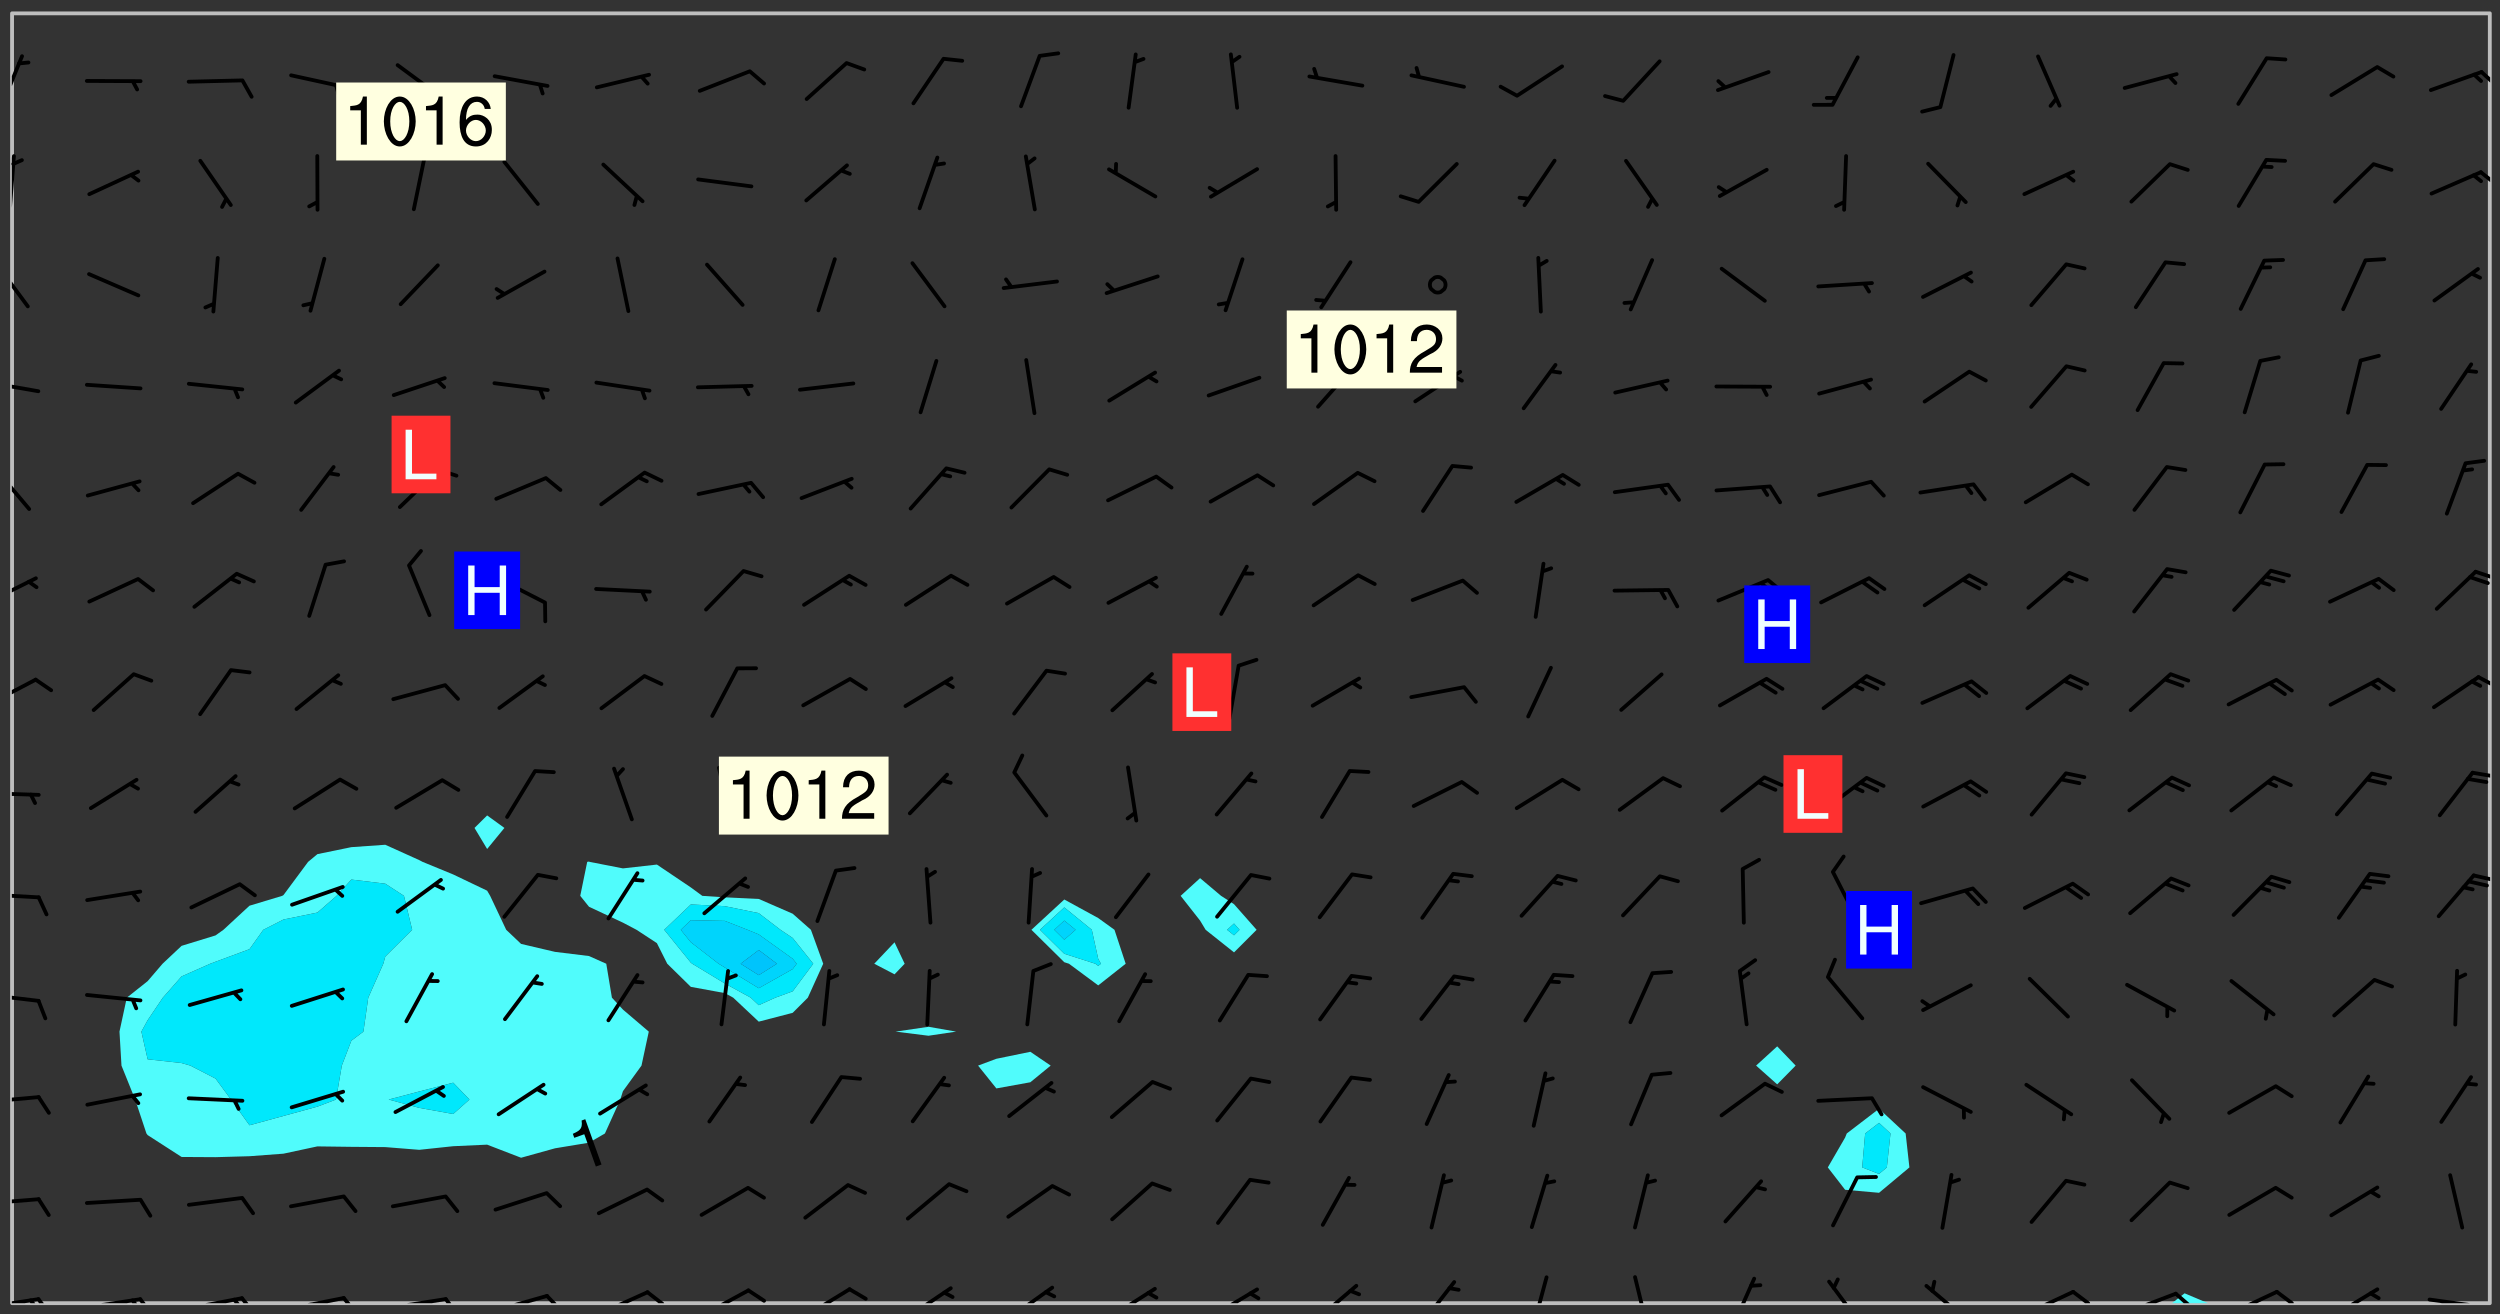 <svg xmlns="http://www.w3.org/2000/svg" role="img" xmlns:xlink="http://www.w3.org/1999/xlink" viewBox="142.45 309.95 326.84 171.84"><rect x="142.45" y="309.95" width="326.84" height="171.84" fill="#333333" stroke="none"/><defs><clipPath id="clip2"><path d="M 144 311.672 L 145 311.672 L 145 480.328 L 144 480.328 Z M 144 311.672"/></clipPath><clipPath id="clip3"><path d="M 144 311.672 L 468 311.672 L 468 480.328 L 144 480.328 Z M 144 311.672"/></clipPath><clipPath id="clip4"><path d="M 426 479 L 432 479 L 432 480.328 L 426 480.328 Z M 426 479"/></clipPath><clipPath id="clip5"><path d="M 467 311.672 L 468 311.672 L 468 480.328 L 467 480.328 Z M 467 311.672"/></clipPath><clipPath id="clip6"><path d="M 144 479 L 148 479 L 148 480.328 L 144 480.328 Z M 144 479"/></clipPath><clipPath id="clip7"><path d="M 147 479 L 150 479 L 150 480.328 L 147 480.328 Z M 147 479"/></clipPath><clipPath id="clip8"><path d="M 146 479 L 148 479 L 148 480.328 L 146 480.328 Z M 146 479"/></clipPath><clipPath id="clip9"><path d="M 153 479 L 162 479 L 162 480.328 L 153 480.328 Z M 153 479"/></clipPath><clipPath id="clip10"><path d="M 160 479 L 163 479 L 163 480.328 L 160 480.328 Z M 160 479"/></clipPath><clipPath id="clip11"><path d="M 159 479 L 161 479 L 161 480.328 L 159 480.328 Z M 159 479"/></clipPath><clipPath id="clip12"><path d="M 166 479 L 175 479 L 175 480.328 L 166 480.328 Z M 166 479"/></clipPath><clipPath id="clip13"><path d="M 173 479 L 176 479 L 176 480.328 L 173 480.328 Z M 173 479"/></clipPath><clipPath id="clip14"><path d="M 172 479 L 175 479 L 175 480.328 L 172 480.328 Z M 172 479"/></clipPath><clipPath id="clip15"><path d="M 180 479 L 188 479 L 188 480.328 L 180 480.328 Z M 180 479"/></clipPath><clipPath id="clip16"><path d="M 187 479 L 190 479 L 190 480.328 L 187 480.328 Z M 187 479"/></clipPath><clipPath id="clip17"><path d="M 193 479 L 201 479 L 201 480.328 L 193 480.328 Z M 193 479"/></clipPath><clipPath id="clip18"><path d="M 200 479 L 203 479 L 203 480.328 L 200 480.328 Z M 200 479"/></clipPath><clipPath id="clip19"><path d="M 206 479 L 215 479 L 215 480.328 L 206 480.328 Z M 206 479"/></clipPath><clipPath id="clip20"><path d="M 213 479 L 216 479 L 216 480.328 L 213 480.328 Z M 213 479"/></clipPath><clipPath id="clip21"><path d="M 220 478 L 228 478 L 228 480.328 L 220 480.328 Z M 220 478"/></clipPath><clipPath id="clip22"><path d="M 226 478 L 230 478 L 230 480.328 L 226 480.328 Z M 226 478"/></clipPath><clipPath id="clip23"><path d="M 233 478 L 241 478 L 241 480.328 L 233 480.328 Z M 233 478"/></clipPath><clipPath id="clip24"><path d="M 240 478 L 243 478 L 243 480.328 L 240 480.328 Z M 240 478"/></clipPath><clipPath id="clip25"><path d="M 247 478 L 254 478 L 254 480.328 L 247 480.328 Z M 247 478"/></clipPath><clipPath id="clip26"><path d="M 260 478 L 267 478 L 267 480.328 L 260 480.328 Z M 260 478"/></clipPath><clipPath id="clip27"><path d="M 274 478 L 281 478 L 281 480.328 L 274 480.328 Z M 274 478"/></clipPath><clipPath id="clip28"><path d="M 287 478 L 294 478 L 294 480.328 L 287 480.328 Z M 287 478"/></clipPath><clipPath id="clip29"><path d="M 300 478 L 308 478 L 308 480.328 L 300 480.328 Z M 300 478"/></clipPath><clipPath id="clip30"><path d="M 314 477 L 321 477 L 321 480.328 L 314 480.328 Z M 314 477"/></clipPath><clipPath id="clip31"><path d="M 328 477 L 333 477 L 333 480.328 L 328 480.328 Z M 328 477"/></clipPath><clipPath id="clip32"><path d="M 342 476 L 345 476 L 345 480.328 L 342 480.328 Z M 342 476"/></clipPath><clipPath id="clip33"><path d="M 355 476 L 359 476 L 359 480.328 L 355 480.328 Z M 355 476"/></clipPath><clipPath id="clip34"><path d="M 368 476 L 373 476 L 373 480.328 L 368 480.328 Z M 368 476"/></clipPath><clipPath id="clip35"><path d="M 381 477 L 387 477 L 387 480.328 L 381 480.328 Z M 381 477"/></clipPath><clipPath id="clip36"><path d="M 394 477 L 400 477 L 400 480.328 L 394 480.328 Z M 394 477"/></clipPath><clipPath id="clip37"><path d="M 406 478 L 414 478 L 414 480.328 L 406 480.328 Z M 406 478"/></clipPath><clipPath id="clip38"><path d="M 413 478 L 416 478 L 416 480.328 L 413 480.328 Z M 413 478"/></clipPath><clipPath id="clip39"><path d="M 420 478 L 428 478 L 428 480.328 L 420 480.328 Z M 420 478"/></clipPath><clipPath id="clip40"><path d="M 426 478 L 429 478 L 429 480.328 L 426 480.328 Z M 426 478"/></clipPath><clipPath id="clip41"><path d="M 433 478 L 441 478 L 441 480.328 L 433 480.328 Z M 433 478"/></clipPath><clipPath id="clip42"><path d="M 439 478 L 443 478 L 443 480.328 L 439 480.328 Z M 439 478"/></clipPath><clipPath id="clip43"><path d="M 446 478 L 454 478 L 454 480.328 L 446 480.328 Z M 446 478"/></clipPath><clipPath id="clip44"><path d="M 459 479 L 468 479 L 468 480.328 L 459 480.328 Z M 459 479"/></clipPath><clipPath id="clip45"><path d="M 465 480 L 467 480 L 467 480.328 L 465 480.328 Z M 465 480"/></clipPath><clipPath id="clip46"><path d="M 144 466 L 148 466 L 148 468 L 144 468 Z M 144 466"/></clipPath><clipPath id="clip47"><path d="M 144 453 L 148 453 L 148 455 L 144 455 Z M 144 453"/></clipPath><clipPath id="clip48"><path d="M 144 439 L 148 439 L 148 442 L 144 442 Z M 144 439"/></clipPath><clipPath id="clip49"><path d="M 144 426 L 148 426 L 148 428 L 144 428 Z M 144 426"/></clipPath><clipPath id="clip50"><path d="M 465 424 L 468 424 L 468 426 L 465 426 Z M 465 424"/></clipPath><clipPath id="clip51"><path d="M 144 413 L 148 413 L 148 415 L 144 415 Z M 144 413"/></clipPath><clipPath id="clip52"><path d="M 465 410 L 468 410 L 468 412 L 465 412 Z M 465 410"/></clipPath><clipPath id="clip53"><path d="M 144 398 L 148 398 L 148 403 L 144 403 Z M 144 398"/></clipPath><clipPath id="clip54"><path d="M 466 398 L 468 398 L 468 400 L 466 400 Z M 466 398"/></clipPath><clipPath id="clip55"><path d="M 144 385 L 148 385 L 148 389 L 144 389 Z M 144 385"/></clipPath><clipPath id="clip56"><path d="M 465 384 L 468 384 L 468 386 L 465 386 Z M 465 384"/></clipPath><clipPath id="clip57"><path d="M 144 370 L 147 370 L 147 377 L 144 377 Z M 144 370"/></clipPath><clipPath id="clip58"><path d="M 144 359 L 148 359 L 148 362 L 144 362 Z M 144 359"/></clipPath><clipPath id="clip59"><path d="M 144 344 L 147 344 L 147 351 L 144 351 Z M 144 344"/></clipPath><clipPath id="clip60"><path d="M 144 330 L 145 330 L 145 338 L 144 338 Z M 144 330"/></clipPath><clipPath id="clip61"><path d="M 144 330 L 146 330 L 146 332 L 144 332 Z M 144 330"/></clipPath><clipPath id="clip62"><path d="M 466 332 L 468 332 L 468 335 L 466 335 Z M 466 332"/></clipPath><clipPath id="clip63"><path d="M 144 317 L 146 317 L 146 325 L 144 325 Z M 144 317"/></clipPath><clipPath id="clip64"><path d="M 466 319 L 468 319 L 468 322 L 466 322 Z M 466 319"/></clipPath><g id="surface1202" clip-path="url(#clip1)"><path fill="#fff" fill-opacity="0" fill-rule="evenodd" d="M 0 0 L 1000 0 L 1000 1000 L 0 1000 Z M 0 0"/><path fill="#d3d3d3" fill-opacity="0" fill-rule="evenodd" d="M162.152 355.867L161.918 356.16 161.977 356.395 162.094 356.566 162.27 356.801 162.562 357.148 162.676 357.207 162.793 357.035 162.852 356.801 163.027 356.625 163.492 356.449 164.191 356.449 164.426 356.742 164.715 357.559 164.773 357.734 164.949 357.965 165.301 358.199 166 358.898 166.172 359.074 166.406 359.422 166.641 359.832 166.93 360.414 167.34 360.879 167.57 361.113 167.805 361.289 167.922 361.52 168.098 361.812 168.27 362.977 168.27 363.211 168.328 363.5 168.387 363.617 168.504 363.734 168.852 364.145 168.969 364.316 169.145 364.492 169.32 364.727 169.438 364.898 169.609 365.25 169.668 365.484 169.902 365.891 170.137 365.832 169.961 366.008 169.902 366.938 169.32 366.938 169.086 366.824 168.738 366.938 168.621 367.055 168.562 367.348 168.504 367.523 168.387 367.695 167.922 367.988 167.863 368.223 167.805 368.336 167.805 368.98 167.863 369.152 167.863 369.562 167.922 369.621 167.922 370.027 167.98 370.434 168.098 370.609 168.156 370.668 168.387 371.309 168.328 371.602 168.328 372.301 168.27 372.883 168.27 373.117 168.211 373.348 168.156 373.699 168.156 375.621 168.211 375.738 168.637 375.738 168.27 375.855 168.246 376.207 169.137 377.375 170.879 377.914 172.219 378.273 172.219 378.812 172.309 379.621 172.844 380.336 174.363 380.605 175.254 380.52 175.344 381.684 175.879 381.863 177.039 381.684 179.094 380.699 180.254 380.336 182.133 380.16 183.828 379.98 183.648 380.699 182.133 380.785 180.883 380.875 180.078 381.145 179.004 381.953 179.273 382.672 179.809 383.57 179.629 384.195 179.363 385.004 179.629 386.082 180.254 386.98 181.059 387.16 182.309 386.98 182.043 387.703 182.141 388.207 182.195 388.5 182.195 388.672 182.254 388.965 182.254 389.371 182.43 389.488 182.781 389.605 183.188 389.605 183.48 389.43 183.594 389.312 183.652 389.195 183.77 388.965 183.828 388.789 184.18 388.324 184.41 388.148 184.586 388.09 184.762 388.148 184.82 388.324 184.938 389.312 184.992 389.781 185.051 389.953 185.168 390.188 185.344 390.246 186.16 390.305 186.449 390.305 186.566 390.539 186.625 390.945 186.684 391.297 186.684 392.402 186.801 392.695 186.918 393.043 187.207 393.742 187.383 394.094 187.965 394.848 188.316 395.023 188.488 395.082 188.957 395.316 189.598 395.781 189.945 396.016 190.238 396.191 190.531 396.246 190.762 396.309 191.578 396.656 191.871 396.832 191.984 397.004 192.336 397.355 192.453 397.531 192.977 398.172 192.977 398.461 193.035 398.812 193.035 399.16 193.094 399.512 193.152 399.801 193.27 399.859 193.441 399.918 193.617 399.918 194.199 400.152 194.375 400.27 194.551 400.559 194.727 400.793 194.84 401.027 195.133 401.258 195.25 401.375 195.25 401.785 195.309 401.84 195.598 402.074 195.832 402.191 195.891 402.309 196.008 402.48 196.066 402.598 196.297 402.832 196.355 403.008 196.59 403.066 196.707 403.125 196.59 403.238 196.531 403.355 196.531 403.473 196.414 403.766 196.297 404.055 196.297 404.637 196.473 404.754 196.59 404.812 196.648 404.93 196.766 405.047 196.879 405.105 197.055 405.453 197.113 405.805 197.172 406.211 197.172 406.387 197.113 406.562 196.996 407.262 196.996 407.434 197.113 407.609 197.406 407.902 197.812 407.902 197.988 408.02 198.105 408.191 198.223 408.484 198.223 408.719 197.695 408.719 197.465 408.484 197.23 408.484 197.055 408.543 196.996 409.242 197.055 409.59 197.172 409.766 197.348 410.176 197.465 410.406 197.754 410.875 197.93 410.93 198.453 410.93 198.688 410.988 199.445 411.629 199.504 411.922 199.504 412.156 199.562 412.215 199.793 412.562 199.793 412.914 199.676 413.086 199.676 413.379 199.969 413.668 200.262 413.844 200.434 413.902 200.727 414.078 201.02 414.195 201.602 414.602 201.891 414.836 202.184 415.012 202.402 415.172 202.418 415.184 202.648 415.359 203.289 415.883 203.465 416.117 203.582 416.293 203.758 416.469 203.871 416.641 203.871 417.281 203.988 417.457 204.457 417.574 205.039 417.691 205.273 417.75 205.504 417.863 205.797 417.98 205.91 418.039 206.496 418.391 206.785 418.562 206.961 418.625 207.137 418.68 207.312 418.738 208.012 419.09 208.301 419.266 208.535 419.32 208.824 419.496 209.059 419.613 209.699 420.02 209.992 420.137 210.164 420.195 210.398 420.254 210.809 420.312 211.039 420.371 211.273 420.488 211.332 420.66 210.922 420.836 211.391 420.895 211.449 421.188 211.562 421.422 211.738 421.477 211.973 421.535 212.148 421.594 212.555 421.711 213.195 421.945 213.312 422.117 213.371 422.352 213.371 422.527 213.312 422.645 213.254 423.051 213.488 423.285 213.605 423.344 213.953 423.461 214.594 423.691 214.77 423.809 215.059 423.926 215.234 424.102 215.469 424.566 216.051 425.672 216.227 425.848 216.574 426.023 216.75 426.141 217.102 426.258 218.148 426.781 218.383 426.84 218.848 426.953 219.141 427.012 219.605 427.188 220.363 427.77 220.598 428.004 220.945 428.469 221.121 428.645 221.41 428.879 222.227 429.578 222.52 429.754 222.809 430.043 223.102 430.219 223.395 430.508 224.09 431.148 224.266 431.324 224.559 431.559 224.848 431.793 225.316 432.082 225.957 432.664 226.305 432.898 226.539 433.191 226.887 433.539 227.238 434.004 228.172 434.996 228.52 435.402 228.637 435.578 228.871 435.637 228.984 435.754 229.629 435.93 229.859 436.043 230.094 436.102 230.387 436.277 230.617 436.395 231.551 437.094 231.957 437.5 232.191 437.676 232.598 437.852 232.832 437.969 233.648 438.316 233.996 438.551 234.23 438.668 234.523 438.957 234.754 439.074 235.512 439.426 235.863 439.598 236.094 439.656 236.387 439.773 236.621 439.832 237.492 440.008 238.309 440.008 238.777 440.238 238.949 440.297 239.824 440.996 240.289 441.113 240.582 441.172 240.758 441.23 240.988 441.289 241.457 441.348 241.805 441.406 242.156 441.465 242.562 441.523 242.855 441.523 243.027 441.582 243.027 441.812 243.203 441.988 243.496 441.988 243.844 442.047 244.195 442.105 244.895 442.223 245.535 442.223 246 441.988 246.293 441.812 246.465 441.695 246.875 441.523 247.164 441.348 248.098 440.883 248.566 440.59 249.09 440.297 249.555 440.125 250.02 439.949 251.07 439.484 251.359 439.367 251.77 439.25 252.059 439.133 252.586 438.957 254.102 438.258 254.684 437.91 254.973 437.852 255.266 437.793 255.613 437.676 256.488 437.445 256.84 437.328 256.953 437.328 257.188 437.27 258.062 437.035 258.297 436.977 259.109 436.977 259.461 436.918 260.277 436.801 260.449 436.742 260.801 436.688 261.094 436.629 261.324 436.57 262.141 436.395 262.316 436.336 262.664 436.336 262.898 436.277 263.363 436.16 264.121 435.988 264.355 435.93 264.703 435.93 265.113 435.812 265.402 435.754 266.688 435.695 266.977 435.695 267.387 435.637 267.617 435.578 267.793 435.578 268.668 435.461 269.074 435.461 269.484 435.344 269.832 435.344 270.184 435.23 271.055 435.172 272.805 435.172 273.852 435.461 274.262 435.578 274.551 435.695 274.902 435.812 275.191 435.93 276.242 436.102 276.531 436.16 276.824 436.16 277.117 436.219 277.289 436.277 277.699 436.336 277.871 436.395 277.988 436.453 278.105 436.453 278.223 436.512 278.574 436.57 278.688 436.57 279.098 436.637 281.02 437.031 282.945 437.426 284.465 437.875 286.16 438.594 288.305 439.398 289.91 438.68 291.34 437.875 292.5 436.797 293.75 436.348 296.785 435.629 298.66 435.27 300.805 433.922 303.039 432.668 305.539 431.41 307.234 430.961 309.02 430.781 310.18 430.512 310.805 431.051 312.145 430.781 312.859 429.793 313.844 428.449 314.289 428.27 315.094 427.91 316.969 427.371 318.754 426.922 320.004 426.652 321.164 426.562 322.863 426.473 324.824 426.203 326.074 426.113 326.613 426.113 327.238 426.023 328.129 426.023 330.273 425.844 332.684 425.664 335.273 425.574 336.969 425.754 338.578 425.844 340.008 426.203 341.168 426.922 343.043 427.91 344.203 429.438 344.469 430.152 345.098 430.242 345.453 431.141 345.988 431.68 346.523 433.207 347.598 433.566 348.133 433.566 347.328 434.102 347.418 435.809 348.133 438.504 349.023 439.309 349.918 440.297 350.633 441.555 352.418 442.094 353.938 441.914 354.293 443.258 355.902 442.453 356.883 441.914 357.152 442.184 357.469 441.969 357.688 441.824 358.488 442.273 358.938 441.914 359.293 441.914 359.828 441.645 360.367 440.926 360.902 440.656 361.527 439.668 362.688 440.117 363.527 440.488 364.922 441.105 366.617 440.926 368.223 440.926 370.008 441.016 370.188 439.309 370.723 437.965 371.527 438.234 372.02 439.082 372.422 439.488 372.332 440.027 372.332 440.387 373.047 440.836 373.758 440.566 375.188 440.566 375.547 441.555 375.992 442.812 376.707 444.156 377.957 444.785 379.652 445.414 380.367 445.234 380.547 444.695 381.527 444.605 381.977 444.965 382.062 446.223 381.797 446.852 381.262 447.031 381.262 447.57 381.977 448.555 382.242 449.094 383.227 450.082 384.027 451.16 383.762 451.52 383.672 452.418 383.047 454.75 382.691 456.816 382.602 458.609 382.422 459.328 382.332 459.867 382.332 461.305 381.352 463.188 380.992 464.895 380.457 465.793 379.652 466.961 379.387 467.5 381.441 468.754 381.527 469.113 381.172 469.652 381.082 469.473 381.082 470.281 381.172 471.719 380.727 472.434 379.652 472.527 379.387 473.242 379.922 474.141 380.727 474.859 381.887 475.668 383.227 475.938 383.672 476.297 383.316 476.746 381.527 476.656 380.277 476.207 379.562 475.488 378.938 475.398 378.762 478.988 378.574 480.297 467.934 480.297 467.934 311.703 412.664 311.703 412.664 360.785 413.426 360.91 416.715 361.453 418.738 364.289 418.738 367.043 421.09 367.375 423.438 367.707 427.488 367.707 426.109 371.867 424.086 372.574 422.062 373.277 421.52 373.621 418.926 375.238 418.738 375.355 416.715 373.277 415.984 370.535 413.312 368.457 411.938 364.957 411.871 364.875 409.914 362.203 412.664 360.785 412.664 311.703 294.422 311.703 294.422 403.117 294.539 403.148 294.672 403.16 294.746 403.234 294.852 403.281 294.941 403.34 295.027 403.398 295.117 403.457 295.414 403.754 295.473 403.844 295.504 403.961 295.531 404.078 295.547 404.215 295.516 404.332 295.457 404.422 295.398 404.508 295.355 404.613 295.309 404.715 295.281 404.836 295.281 404.98 295.457 405.25 295.605 405.398 295.68 405.484 295.754 405.559 295.797 405.664 295.859 405.754 295.918 405.84 295.961 405.945 296.02 406.035 296.066 406.137 296.109 406.242 296.168 406.328 296.285 406.508 296.359 406.582 296.422 406.668 296.48 406.758 296.523 406.863 296.582 406.953 296.641 407.039 296.703 407.129 296.762 407.219 296.805 407.32 296.922 407.5 296.996 407.574 297.055 407.66 297.129 407.734 297.219 407.793 297.324 407.84 297.473 407.84 297.605 407.824 297.738 407.84 297.84 407.793 297.914 407.719 297.961 407.617 297.945 407.484 297.945 407.336 297.898 407.23 297.871 407.113 297.824 407.012 297.797 406.891 297.754 406.789 297.691 406.699 297.648 406.598 297.605 406.492 297.574 406.375 297.559 406.242 297.547 406.105 297.633 406.047 297.691 405.961 297.812 405.93 297.855 406.035 297.871 406.168 297.871 406.285 297.93 406.387 297.988 406.477 298.078 406.535 298.227 406.684 298.285 406.773 298.328 406.879 298.316 406.98 298.402 407.039 298.508 407.086 298.594 407.145 298.684 407.203 298.758 407.277 298.641 407.305 298.535 407.352 298.449 407.41 298.375 407.484 298.316 407.574 298.254 407.66 298.227 407.781 298.18 407.883 298.137 407.988 298.105 408.105 298.094 408.238 298.078 408.371 298.078 408.52 298.105 408.637 298.152 408.742 298.195 408.844 298.254 408.934 298.328 409.008 298.418 409.066 298.492 409.141 298.582 409.199 298.641 409.289 298.684 409.395 298.73 409.496 298.848 409.527 298.98 409.543 299.129 409.543 299.246 409.512 299.352 409.555 299.395 409.66 299.441 409.762 299.469 409.883 299.5 410 299.527 410.117 299.559 410.238 299.586 410.355 299.691 410.398 299.793 410.445 299.926 410.43 300.074 410.578 300.137 410.664 300.211 410.738 300.281 410.812 300.371 410.875 300.477 410.918 300.578 410.961 300.695 410.992 300.832 411.008 300.949 410.977 301.023 410.902 301.051 410.785 301.039 410.652 301.008 410.531 300.98 410.414 301.023 410.309 301.141 410.309 301.23 410.371 301.348 410.398 301.496 410.398 301.629 410.414 301.777 410.414 301.91 410.43 302.043 410.414 302.191 410.414 302.324 410.398 302.457 410.387 302.594 410.398 302.711 410.371 302.844 410.355 303.035 410.297 302.977 410.473 302.961 410.605 302.934 410.727 302.918 410.859 302.859 410.945 302.727 410.961 302.621 411.008 302.516 411.051 302.398 411.082 302.281 411.109 302.016 411.141 301.867 411.141 301.734 411.156 301.66 411.23 301.719 411.316 301.867 411.465 301.984 411.645 302.059 411.715 302.148 411.777 302.238 411.836 302.324 411.895 302.414 411.953 302.516 411.996 302.621 412.059 302.727 412.102 302.812 412.16 302.918 412.207 303.02 412.25 303.199 412.367 303.258 412.457 303.215 412.559 303.168 412.664 303.184 412.797 303.406 413.02 303.465 413.109 303.508 413.211 303.539 413.332 303.582 413.434 303.598 413.566 303.629 413.684 303.641 413.82 303.672 413.938 303.82 414.086 303.922 414.129 304.027 414.172 304.145 414.203 304.277 414.219 304.414 414.234 304.531 414.234 304.648 414.203 304.738 414.145 304.781 414.039 304.828 413.938 304.871 413.832 304.902 413.715 304.914 413.582 304.914 413.434 304.902 413.301 304.887 413.168 304.855 413.051 304.812 412.945 304.766 412.84 304.723 412.738 304.68 412.633 304.664 412.5 304.68 412.367 304.707 412.25 304.738 412.133 304.766 412.012 304.812 411.91 304.902 411.852 304.988 411.789 305.062 411.715 305.152 411.656 305.375 411.434 305.434 411.348 305.508 411.273 305.625 411.094 305.684 411.008 305.684 410.859 305.609 410.785 305.508 410.738 305.402 410.695 305.301 410.652 305.242 410.562 305.195 410.457 305.168 410.34 305.258 410.281 305.375 410.25 305.477 410.207 305.656 410.09 305.805 409.941 305.816 409.809 305.805 409.703 305.715 409.645 305.582 409.66 305.434 409.66 305.301 409.676 305.168 409.66 305.047 409.629 304.961 409.57 304.887 409.496 304.828 409.406 304.766 409.32 304.648 409.141 304.59 409.055 304.621 408.934 304.707 408.875 304.828 408.844 304.887 408.758 304.887 408.637 304.855 408.52 304.797 408.43 304.738 408.344 304.691 408.238 304.664 408.121 304.648 407.988 304.707 407.898 304.781 407.824 304.871 407.766 304.988 407.586 305.062 407.512 305.121 407.426 305.27 407.277 305.391 407.246 305.523 407.23 305.656 407.246 305.73 407.32 305.773 407.426 305.789 407.559 305.758 407.676 305.641 407.707 305.508 407.719 305.359 407.867 305.316 407.973 305.27 408.074 305.242 408.195 305.211 408.312 305.211 408.461 305.242 408.578 305.285 408.684 305.344 408.773 305.418 408.844 305.492 408.918 305.609 408.949 305.73 408.977 305.848 408.949 305.98 408.934 306.098 408.934 306.188 408.992 306.262 409.066 306.309 409.172 306.367 409.258 306.469 409.305 306.602 409.32 306.707 409.363 306.793 409.422 306.781 409.527 306.707 409.602 306.527 409.719 306.469 409.809 306.379 409.867 306.309 409.941 306.234 410.016 306.172 410.105 306.145 410.223 306.129 410.355 306.145 410.488 306.129 410.621 306.129 410.77 306.145 410.902 306.172 411.02 306.203 411.141 306.277 411.215 306.367 411.273 306.453 411.332 306.543 411.391 306.66 411.422 306.66 411.508 306.559 411.555 306.469 411.613 306.203 411.645 306.086 411.672 305.938 411.672 305.832 411.715 305.73 411.762 305.672 411.852 305.609 412.086 305.598 412.219 305.566 412.34 305.551 412.473 305.551 412.766 305.539 412.898 305.551 413.035 305.566 413.168 305.699 413.184 305.832 413.195 305.953 413.227 306.039 413.285 306.113 413.359 306.16 413.465 306.203 413.566 306.219 413.699 306.219 414.145 306.203 414.277 306.203 414.723 306.234 414.988 306.262 415.105 306.277 415.238 306.309 415.355 306.395 415.566 306.426 415.832 306.426 415.98 306.395 416.098 306.367 416.215 306.336 416.336 306.309 416.453 306.277 416.57 306.246 416.691 306.234 416.824 306.219 416.957 306.309 417.016 306.426 416.984 306.527 417 306.574 417.105 306.543 417.371 306.543 417.812 306.5 417.918 306.453 418.023 306.41 418.125 306.367 418.23 306.309 418.316 306.277 418.438 306.234 418.555 306.203 418.672 306.188 418.805 306.203 418.938 306.262 419.027 306.367 419.074 306.453 419.133 306.512 419.219 306.5 419.355 306.469 419.473 306.426 419.574 306.426 420.02 306.41 420.152 306.41 420.301 306.379 420.418 306.336 420.523 306.309 420.641 306.262 420.746 306.219 420.848 306.188 420.969 306.16 421.086 306.129 421.219 306.098 421.336 306.07 421.453 306.027 421.559 305.996 421.676 305.965 421.797 305.953 421.93 305.938 422.062 305.938 422.359 305.965 422.477 305.965 422.625 306.012 423.023 306.039 423.141 306.098 423.23 306.219 423.262 306.367 423.262 306.5 423.246 306.559 423.336 306.559 423.453 306.5 423.543 306.41 423.602 306.309 423.645 306.203 423.691 306.113 423.75 306.027 423.809 305.891 423.824 305.773 423.793 305.641 423.777 305.539 423.824 305.477 423.91 305.465 424.047 305.449 424.18 305.418 424.297 305.391 424.414 305.375 424.547 305.344 424.668 305.344 424.965 305.359 425.098 305.391 425.215 305.391 425.363 305.402 425.496 305.402 425.645 305.375 425.762 305.328 425.863 305.301 425.984 305.27 426.102 305.211 426.191 305.137 426.266 305.035 426.309 304.93 426.355 304.812 426.383 304.691 426.414 304.59 426.367 304.648 426.281 304.754 426.234 304.781 426.117 304.812 426 304.84 425.879 304.871 425.762 304.871 425.613 304.887 425.48 304.855 425.363 304.812 425.258 304.707 425.273 304.633 425.348 304.531 425.391 304.441 425.453 304.367 425.527 304.324 425.629 304.309 425.762 304.277 425.879 304.25 426 304.219 426.117 304.191 426.234 304.16 426.355 304.133 426.473 304.102 426.59 304.059 426.695 303.969 426.754 303.879 426.754 303.762 426.723 303.73 426.637 303.746 426.5 303.715 426.383 303.715 426.234 303.703 426.102 303.703 425.953 303.641 425.719 303.613 425.598 303.57 425.496 303.523 425.391 303.465 425.305 303.406 425.215 303.363 425.109 303.301 425.023 303.152 424.875 303.082 424.801 302.977 424.754 302.871 424.711 302.77 424.668 302.473 424.371 302.383 424.297 302.297 424.238 302.191 424.195 302.102 424.133 302.016 424.074 301.91 424.031 301.82 423.973 301.734 423.91 301.66 423.84 301.555 423.793 301.469 423.734 301.363 423.691 301.273 423.629 301.172 423.586 301.066 423.543 300.98 423.484 300.875 423.438 300.77 423.395 300.668 423.348 300.578 423.289 300.477 423.246 300.371 423.203 300.281 423.141 300.164 423.113 300.031 423.098 299.898 423.113 299.75 423.113 299.617 423.129 299.5 423.098 299.41 423.039 299.336 422.965 299.246 422.906 299.145 422.859 298.996 422.859 298.875 422.832 298.773 422.789 298.699 422.715 298.582 422.535 298.492 422.477 298.391 422.434 298.301 422.371 298.195 422.328 298.105 422.27 298.02 422.211 297.914 422.164 297.855 422.078 297.797 421.988 297.754 421.883 297.707 421.781 297.633 421.707 297.547 421.648 297.473 421.574 297.383 421.516 297.16 421.293 297.117 421.188 297.086 420.922 297.191 420.879 297.336 420.879 297.441 420.922 297.516 420.996 297.605 421.055 297.691 421.113 297.797 421.16 297.887 421.219 298.035 421.367 298.105 421.441 298.254 421.59 298.316 421.676 298.391 421.75 298.477 421.809 298.551 421.883 298.641 421.945 298.73 422.004 298.816 422.062 299.086 422.238 299.188 422.285 299.293 422.328 299.395 422.371 299.441 422.297 299.5 422.211 299.574 422.137 299.645 422.062 299.75 422.105 299.824 422.18 299.883 422.27 299.926 422.371 299.973 422.477 300.016 422.582 300.137 422.609 300.254 422.582 300.328 422.492 300.371 422.387 300.43 422.297 300.504 422.223 300.609 422.18 300.727 422.152 300.859 422.164 300.949 422.223 301.098 422.371 301.156 422.461 301.199 422.566 301.246 422.668 301.289 422.773 301.332 422.875 301.438 422.922 301.543 422.965 301.676 422.98 301.762 422.922 301.82 422.832 301.895 422.758 302 422.715 302.117 422.742 302.223 422.789 302.324 422.832 302.43 422.875 302.531 422.922 302.711 423.039 302.711 423.156 302.695 423.289 302.711 423.422 302.727 423.559 302.785 423.645 302.887 423.691 303.008 423.719 303.125 423.75 303.273 423.75 303.391 423.719 303.449 423.629 303.629 423.512 303.688 423.422 303.762 423.348 303.82 423.262 303.938 423.082 304.117 422.965 304.234 422.996 304.324 423.055 304.367 423.129 304.352 423.262 304.352 423.379 304.441 423.438 304.59 423.438 304.723 423.422 304.855 423.41 305.121 423.379 305.227 423.336 305.344 423.305 305.465 423.277 305.539 423.203 305.609 423.129 305.672 423.039 305.656 422.934 305.609 422.832 305.508 422.789 305.402 422.773 305.285 422.801 305.02 422.832 304.871 422.832 304.797 422.758 304.707 422.699 304.59 422.668 304.473 422.641 304.34 422.625 304.191 422.625 304.059 422.641 303.762 422.641 303.656 422.594 303.508 422.445 303.465 422.344 303.406 422.254 303.629 422.031 303.715 421.973 303.82 421.93 303.938 421.898 304.07 421.883 304.203 421.898 304.34 421.914 304.441 421.957 304.574 421.945 304.664 421.883 304.766 421.84 304.828 421.75 304.781 421.648 304.691 421.59 304.574 421.559 304.473 421.516 304.414 421.426 304.352 421.336 304.352 421.219 304.367 421.086 304.473 421.039 304.547 420.969 304.547 420.848 304.457 420.789 304.426 420.672 304.516 420.613 304.59 420.539 304.633 420.434 304.691 420.344 304.738 420.242 304.754 420.109 304.754 419.961 304.707 419.855 304.664 419.754 304.574 419.695 304.441 419.68 304.34 419.637 304.203 419.621 304.086 419.59 303.641 419.59 303.508 419.574 303.375 419.562 303.242 419.547 303.125 419.516 302.977 419.516 302.844 419.5 302.711 419.488 302.445 419.457 302.324 419.414 302.238 419.355 302.164 419.281 302.164 419.133 302.176 419 302.281 418.953 302.383 418.91 302.516 418.895 302.668 418.895 302.801 418.879 303.094 418.879 303.215 418.91 303.316 418.953 303.406 419.012 303.641 419.074 303.762 419.027 303.852 418.969 303.953 418.926 304.086 418.91 304.191 418.953 304.293 419 304.426 419.012 304.547 418.984 304.691 418.984 304.812 418.953 304.93 418.926 305.035 418.879 305.109 418.805 305.195 418.746 305.344 418.598 305.402 418.512 305.449 418.406 305.477 418.289 305.492 418.184 305.391 418.141 305.301 418.082 305.184 418.051 305.078 418.008 304.988 417.945 304.914 417.859 304.84 417.785 304.738 417.742 304.633 417.695 304.531 417.652 304.473 417.562 304.426 417.461 304.34 417.25 304.277 417.164 304.219 417.074 304.145 417 304.059 416.941 303.789 416.941 303.672 416.973 303.582 417.031 303.48 417.074 303.348 417.09 303.242 417.074 303.215 416.957 303.152 416.867 303.035 416.836 302.934 416.793 302.785 416.645 302.754 416.527 302.738 416.422 302.812 416.348 302.992 416.23 303.109 416.203 303.227 416.172 303.363 416.188 303.465 416.23 303.57 416.273 303.672 416.32 303.777 416.363 303.895 416.395 304.027 416.41 304.145 416.438 304.277 416.453 304.383 416.438 304.473 416.379 304.398 416.305 304.293 416.262 304.219 416.188 304.145 416.098 303.996 415.949 303.91 415.891 303.82 415.832 303.746 415.758 303.656 415.699 303.555 415.652 303.434 415.625 303.332 415.578 303.227 415.535 303.109 415.504 303.008 415.461 302.887 415.43 302.738 415.43 302.621 415.461 302.516 415.504 302.43 415.566 302.25 415.684 302.164 415.742 302.074 415.801 301.969 415.848 301.883 415.906 301.777 415.949 301.676 415.992 301.57 416.039 301.496 416.113 301.438 416.203 301.379 416.289 301.332 416.395 301.273 416.48 301.199 416.555 301.066 416.543 300.949 416.512 300.832 416.512 300.758 416.586 300.668 416.645 300.594 416.719 300.504 416.777 300.418 416.836 300.312 416.883 300.211 416.926 300.074 416.941 299.973 416.898 299.824 416.75 299.719 416.703 299.633 416.703 299.527 416.75 299.426 416.793 299.305 416.824 299.188 416.793 299.113 416.719 299.113 416.602 299.145 416.48 299.219 416.41 299.277 416.32 299.352 416.246 299.469 416.215 299.574 416.172 299.867 416.172 300 416.156 300.137 416.141 300.238 416.098 300.328 416.039 300.43 415.992 300.52 415.934 300.652 415.922 300.742 415.98 300.875 415.992 300.965 415.934 301.051 415.875 301.156 415.832 301.246 415.773 301.332 415.711 301.422 415.652 301.57 415.504 301.629 415.418 301.688 415.328 301.793 415.285 301.926 415.27 302.043 415.297 302.164 415.328 302.223 415.27 302.281 415.18 302.312 414.914 302.34 414.797 302.445 414.809 302.578 414.824 302.68 414.781 302.77 414.723 302.828 414.633 302.902 414.559 302.961 414.469 303.008 414.367 303.02 414.234 303.008 414.102 302.961 413.996 302.812 413.848 302.754 413.758 302.695 413.672 302.652 413.566 302.652 413.121 302.668 412.988 302.668 412.84 302.68 412.707 302.621 412.648 302.531 412.707 302.43 412.664 302.25 412.547 302.164 412.488 302.102 412.398 302.043 412.309 301.969 412.234 301.883 412.176 301.762 412.207 301.66 412.219 301.555 412.266 301.469 412.324 301.363 412.367 301.215 412.516 301.125 412.574 301.039 412.633 300.949 412.695 300.844 412.738 300.711 412.754 300.711 412.633 300.816 412.59 300.934 412.559 301.008 412.488 301.051 412.383 301.051 412.234 301.023 412.117 300.875 411.969 300.742 411.953 300.594 411.953 300.477 411.984 300.371 412.027 300.27 412.07 300.18 412.133 300.062 412.16 299.988 412.086 300 411.953 299.957 411.852 299.914 411.746 299.824 411.688 299.707 411.715 299.586 411.746 299.469 411.777 299.367 411.82 299.246 411.852 299.145 411.895 299.039 411.938 298.949 411.996 298.848 412.012 298.848 411.895 298.863 411.762 298.805 411.672 298.73 411.715 298.582 411.863 298.523 411.953 298.449 412.027 298.402 412.133 298.359 412.234 298.285 412.309 298.227 412.398 298.152 412.473 298.094 412.559 298.02 412.633 297.93 412.695 297.855 412.766 297.781 412.84 297.68 412.855 297.547 412.871 297.441 412.828 297.441 412.707 297.59 412.559 297.633 412.457 297.691 412.367 297.738 412.266 297.781 412.16 297.84 412.07 297.871 411.953 297.914 411.852 297.945 411.73 297.973 411.613 298.02 411.508 298.062 411.406 298.105 411.301 298.18 411.23 298.27 411.168 298.359 411.109 298.461 411.066 298.758 411.066 299.023 411.035 299.129 410.992 299.055 410.918 298.938 410.887 298.832 410.844 298.742 410.785 298.641 410.738 298.551 410.68 298.449 410.637 298.344 410.594 298.254 410.531 298.168 410.473 298.062 410.43 297.961 410.387 297.84 410.355 297.723 410.324 297.621 410.281 297.5 410.25 297.398 410.207 297.309 410.148 297.266 410.043 297.25 409.91 297.352 409.867 297.484 409.852 297.621 409.867 297.754 409.852 297.855 409.809 297.914 409.719 297.93 409.613 297.84 409.555 297.766 409.48 297.664 409.438 297.574 409.379 297.426 409.23 297.383 409.125 297.367 408.992 297.367 408.699 297.309 408.609 297.219 408.551 297.145 408.477 297.102 408.371 297.07 408.254 297.012 408.164 296.938 408.09 296.82 408.062 296.746 407.988 296.656 407.93 296.566 407.867 296.48 407.809 296.406 407.734 296.348 407.648 296.301 407.543 296.215 407.484 296.066 407.336 295.871 407.277 295.738 407.293 295.637 407.336 295.562 407.41 295.516 407.512 295.473 407.617 295.414 407.707 295.355 407.793 295.059 408.09 294.969 408.148 294.883 408.148 294.82 408.062 294.777 407.957 294.809 407.84 294.867 407.75 294.895 407.633 294.883 407.5 294.793 407.438 294.688 407.484 294.57 407.512 294.453 407.543 294.184 407.719 294.082 407.766 293.965 407.793 293.859 407.84 293.77 407.898 293.668 407.941 293.609 407.855 293.562 407.75 293.578 407.617 293.625 407.512 293.695 407.438 293.77 407.367 293.828 407.277 293.828 407.129 293.785 407.023 293.547 407.023 293.445 407.07 293.414 407.188 293.387 407.305 293.355 407.426 293.281 407.469 293.148 407.484 293.074 407.438 293.031 407.336 292.988 407.23 292.941 407.129 292.898 407.023 292.777 407.055 292.676 407.098 292.543 407.113 292.426 407.145 292.32 407.188 292.23 407.246 292.129 407.293 292.008 407.32 291.875 407.336 291.773 407.293 291.715 407.203 291.668 407.098 291.625 406.996 291.582 406.891 291.582 406.773 291.641 406.684 291.727 406.625 291.906 406.508 292.008 406.461 292.113 406.418 292.219 406.359 292.32 406.316 292.41 406.254 292.512 406.211 292.617 406.152 292.719 406.105 292.809 406.047 292.914 406.004 293.016 405.961 293.105 405.898 293.207 405.855 293.344 405.84 293.461 405.871 293.562 405.914 293.684 405.945 293.785 405.988 293.891 406.035 293.992 406.078 294.098 406.121 294.199 406.168 294.305 406.211 294.406 406.254 294.512 406.301 294.598 406.359 294.703 406.402 294.82 406.434 294.926 406.477 295.027 406.523 295.117 406.582 295.223 406.625 295.324 406.668 295.43 406.715 295.547 406.742 295.648 406.789 295.77 406.816 295.918 406.816 296.004 406.758 296.02 406.656 296.078 406.566 296.051 406.449 295.977 406.375 295.859 406.195 295.785 406.121 295.695 406.047 295.516 405.93 295.43 405.871 295.324 405.828 295.223 405.781 294.953 405.605 294.895 405.516 294.82 405.441 294.762 405.352 294.719 405.25 294.688 405.133 294.672 404.996 294.672 404.434 294.66 404.301 294.645 404.168 294.613 404.051 294.598 403.918 294.586 403.785 294.555 403.664 294.332 403.441 294.273 403.355 294.258 403.25 294.289 403.133 294.422 403.117 294.422 311.703 172.992 311.703 172.992 313.156 172.934 313.391 172.582 314.441 172.41 314.965 172.293 315.312 172.117 315.723 172 315.895 171.766 316.188 171.535 316.246 171.184 316.246 171.066 316.305 170.836 316.711 170.836 317.004 170.953 317.18 171.184 317.41 171.301 317.645 171.941 318.402 172.234 318.867 172.41 319.102 172.641 319.453 172.875 319.801 173.516 320.617 173.691 321.082 173.863 321.492 173.98 322.188 174.156 322.656 174.273 324.055 174.332 324.52 174.332 325.395 174.449 326.441 174.449 331.223 174.391 331.688 174.039 332.969 173.863 333.492 173.75 333.902 173.398 334.832 172.934 336 172.699 336.582 172.582 336.758 172.41 337.105 172.234 337.512 171.883 338.328 171.824 338.621 171.711 338.914 171.594 339.203 171.535 339.379 171.418 340.254 171.359 340.66 171.301 340.777 171.242 340.953 171.184 341.125 170.953 341.652 170.836 341.824 170.836 342.059 170.719 342.293 170.66 342.465 170.484 343.051 170.484 343.34 170.426 343.516 170.426 343.809 170.367 343.922 170.309 344.449 170.309 344.621 170.254 344.855 170.254 347.477 170.078 348.293 169.961 348.469 169.785 348.703 169.668 348.875 169.555 349.109 168.969 350.043 168.738 350.332 168.445 350.797 168.27 351.031 167.98 351.383 167.629 352.082 167.516 352.312 167.34 352.723 167.164 352.953 166.758 353.48 165.941 354.18 165.648 354.352 165.359 354.586 165.184 354.703 165.008 354.879 164.484 355.285 163.957 355.461 163.785 355.637 163.551 355.691 162.91 355.867 162.152 355.867M174.363 386.891L173.289 387.34 173.648 388.234 174.898 387.52 175.344 386.98 174.363 386.891"/><path fill="#d3d3d3" fill-opacity="0" fill-rule="evenodd" d="M201.508 416.598L200.613 416.598 201.062 417.227 202.043 417.586 202.848 417.496 203.293 416.508 203.117 416.598 202.402 416.242 201.508 416.598M356.129 475.668L356.07 475.145 356.07 474.852 356.184 474.559 356.242 474.328 356.711 473.859 356.824 473.859 356.941 473.746 357.059 473.688 357.234 473.688 357.469 473.629 357.816 473.629 358.051 473.688 358.168 473.746 358.398 473.918 358.457 474.094 358.574 474.676 358.574 474.969 358.457 475.145 358.285 475.434 358.109 475.609 357.582 476.133 357.352 476.367 357.234 476.426 357.059 476.426 356.941 476.367 356.535 476.074 356.359 475.957 356.242 475.898 356.184 475.785 356.129 475.668M362.77 464.711L362.711 464.539 362.711 463.43 362.77 463.258 362.945 463.199 363.117 463.141 363.293 463.141 363.527 463.082 363.645 463.141 363.703 463.84 363.645 464.012 363.527 464.188 363.41 464.246 363.176 464.77 363.062 464.828 362.828 464.828 362.77 464.711M372.383 450.32L372.266 450.145 372.266 449.445 372.559 448.57 372.676 448.398 372.852 448.047 372.965 447.816 373.082 447.523 373.434 446.766 373.551 446.535 373.723 446.301 373.898 446.301 374.016 446.242 374.656 446.242 374.773 446.301 375.008 446.535 375.18 446.648 375.531 446.941 375.648 447.059 375.762 447.234 375.762 447.348 375.879 447.406 375.996 447.523 375.996 448.223 375.938 448.398 375.938 448.629 375.879 448.805 375.531 449.855 375.414 450.086 375.297 450.32 375.18 450.379 374.949 450.613 374.309 450.902 373.434 450.902 373.023 450.785 372.383 450.32"/><path fill="none" stroke="#bebebe" stroke-linecap="round" stroke-linejoin="round" stroke-miterlimit="10" stroke-width=".5" d="M 431.957 354.305 L 108.027 354.305 L 108.027 185.68 L 431.957 185.68 L 431.957 354.305" transform="matrix(1 0 0 -1 36 666)"/><g clip-path="url(#clip2)"><path fill="#fff" fill-opacity="0" fill-rule="evenodd" d="M 144 475.891 L 144 480.328 L 144.004 480.328 L 144 480.328 L 144 311.672 L 144.004 311.672 L 144 311.672 L 144 475.891"/></g><g clip-path="url(#clip3)"><path fill="#fff" fill-opacity="0" fill-rule="evenodd" d="M 144.004 480.328 L 144.004 311.672 L 192.82 311.672 L 192.82 420.391 L 188.383 420.703 L 183.945 421.617 L 182.727 422.629 L 179.508 426.973 L 179.34 427.07 L 175.066 428.359 L 171.66 431.508 L 170.629 432.242 L 166.191 433.605 L 163.703 435.945 L 161.754 438.219 L 159.027 440.383 L 158.07 444.82 L 158.332 449.262 L 160.121 453.699 L 161.594 458.137 L 161.754 458.348 L 166.191 461.207 L 170.629 461.234 L 175.066 461.109 L 179.508 460.777 L 183.945 459.824 L 188.383 459.883 L 192.82 459.918 L 197.262 460.273 L 201.699 459.801 L 206.137 459.598 L 210.574 461.309 L 215.016 460.074 L 219.453 459.34 L 221.535 458.137 L 223.543 453.699 L 223.891 452.605 L 226.316 449.262 L 227.27 444.82 L 223.891 441.938 L 222.449 440.383 L 221.711 435.945 L 219.453 434.938 L 215.016 434.395 L 210.574 433.352 L 208.629 431.508 L 206.531 427.07 L 206.137 426.395 L 201.699 424.273 L 197.703 422.629 L 197.262 422.398 L 192.82 420.391 L 192.82 311.672 L 206.137 311.672 L 206.137 416.555 L 204.484 418.191 L 206.137 420.945 L 208.395 418.191 L 206.137 416.555 L 206.137 311.672 L 219.453 311.672 L 219.453 422.586 L 219.219 422.629 L 218.309 427.07 L 219.453 428.496 L 223.891 430.574 L 225.664 431.508 L 228.328 433.25 L 229.684 435.945 L 232.766 438.969 L 237.207 439.781 L 238.309 440.383 L 241.645 443.516 L 246.082 442.363 L 248.062 440.383 L 250.074 435.945 L 248.465 431.508 L 246.082 429.406 L 241.645 427.473 L 237.207 427.262 L 234.266 427.07 L 232.766 425.969 L 228.328 422.98 L 223.891 423.48 L 219.535 422.629 L 219.453 422.586 L 219.453 311.672 L 259.398 311.672 L 259.398 433.145 L 256.746 435.945 L 259.398 437.328 L 260.723 435.945 L 259.398 433.145 L 259.398 311.672 L 263.836 311.672 L 263.836 444.188 L 259.535 444.82 L 263.836 445.359 L 267.453 444.82 L 263.836 444.188 L 263.836 311.672 L 277.152 311.672 L 277.152 447.457 L 272.711 448.371 L 270.32 449.262 L 272.711 452.246 L 277.152 451.441 L 279.812 449.262 L 277.152 447.457 L 277.152 311.672 L 281.59 311.672 L 281.59 427.547 L 277.293 431.508 L 281.59 435.746 L 282.203 435.945 L 286.027 438.777 L 289.617 435.945 L 288.152 431.508 L 286.027 429.973 L 281.59 427.547 L 281.59 311.672 L 299.344 311.672 L 299.344 424.754 L 296.801 427.07 L 299.344 430.305 L 300.07 431.508 L 303.781 434.461 L 306.734 431.508 L 303.781 428.16 L 302.09 427.07 L 299.344 424.754 L 299.344 311.672 L 374.793 311.672 L 374.793 446.746 L 372.035 449.262 L 374.793 451.715 L 377.207 449.262 L 374.793 446.746 L 374.793 311.672 L 388.109 311.672 L 388.109 454.902 L 383.887 458.137 L 383.672 458.672 L 381.41 462.574 L 383.672 465.496 L 388.109 465.891 L 392.078 462.574 L 391.586 458.137 L 388.109 454.902 L 388.109 311.672 L 467.996 311.672 L 467.996 480.328 L 431.129 480.328 L 428.055 479.031 L 426.398 480.328 L 144.004 480.328"/></g><path fill="#50fcfc" fill-rule="evenodd" d="M 158.332 449.262 L 158.07 444.82 L 159.027 440.383 L 161.754 438.219 L 163.703 435.945 L 166.191 433.605 L 170.629 432.242 L 171.66 431.508 L 175.066 428.359 L 179.34 427.07 L 179.508 426.973 L 182.727 422.629 L 183.945 421.617 L 188.383 420.703 L 188.383 424.941 L 186.453 427.07 L 183.945 429.254 L 179.508 430.164 L 176.871 431.508 L 175.066 434.039 L 170.629 435.68 L 169.93 435.945 L 166.191 437.598 L 163.738 440.383 L 161.754 443.324 L 160.934 444.82 L 161.754 448.438 L 166.191 448.93 L 167.336 449.262 L 170.629 450.961 L 172.648 453.699 L 175.066 457.062 L 179.508 455.844 L 183.945 454.629 L 186.379 453.699 L 187.137 449.262 L 188.383 446.008 L 189.961 444.82 L 190.594 440.383 L 192.562 435.945 L 192.82 435.004 L 196.336 431.508 L 195.262 427.07 L 192.82 425.48 L 188.383 424.941 L 188.383 420.703 L 192.82 420.391 L 197.262 422.398 L 197.703 422.629 L 201.699 424.273 L 201.699 451.496 L 197.262 452.641 L 193.266 453.699 L 197.262 454.789 L 201.699 455.59 L 203.828 453.699 L 201.699 451.496 L 201.699 424.273 L 206.137 426.395 L 206.531 427.07 L 208.629 431.508 L 210.574 433.352 L 215.016 434.395 L 219.453 434.938 L 221.711 435.945 L 222.449 440.383 L 223.891 441.938 L 227.27 444.82 L 226.316 449.262 L 223.891 452.605 L 223.543 453.699 L 221.535 458.137 L 219.453 459.34 L 215.016 460.074 L 210.574 461.309 L 206.137 459.598 L 201.699 459.801 L 197.262 460.273 L 192.82 459.918 L 188.383 459.883 L 183.945 459.824 L 179.508 460.777 L 175.066 461.109 L 170.629 461.234 L 166.191 461.207 L 161.754 458.348 L 161.594 458.137 L 160.121 453.699 L 158.332 449.262"/><path fill="#00e8fc" fill-rule="evenodd" d="M161.754 448.438L160.934 444.82 161.754 443.324 163.738 440.383 166.191 437.598 169.93 435.945 170.629 435.68 175.066 434.039 176.871 431.508 179.508 430.164 183.945 429.254 186.453 427.07 188.383 424.941 192.82 425.48 195.262 427.07 196.336 431.508 192.82 435.004 192.562 435.945 190.594 440.383 189.961 444.82 188.383 446.008 187.137 449.262 186.379 453.699 183.945 454.629 179.508 455.844 175.066 457.062 172.648 453.699 170.629 450.961 167.336 449.262 166.191 448.93 161.754 448.438M197.262 454.789L193.266 453.699 197.262 452.641 201.699 451.496 203.828 453.699 201.699 455.59 197.262 454.789"/><path fill="#50fcfc" fill-rule="evenodd" d="M206.137 420.945L204.484 418.191 206.137 416.555 208.395 418.191 206.137 420.945M219.453 428.496L218.309 427.07 219.219 422.629 219.453 422.586 219.535 422.629 223.891 423.48 228.328 422.98 232.766 425.969 232.766 428.195 229.289 431.508 232.766 435.805 232.949 435.945 237.207 438.523 240.598 440.383 241.645 441.363 243.812 440.383 246.082 439.551 248.773 435.945 246.082 432.574 244.488 431.508 241.645 429.332 237.207 428.418 232.766 428.195 232.766 425.969 234.266 427.07 237.207 427.262 241.645 427.473 246.082 429.406 248.465 431.508 250.074 435.945 248.062 440.383 246.082 442.363 241.645 443.516 238.309 440.383 237.207 439.781 232.766 438.969 229.684 435.945 228.328 433.25 225.664 431.508 223.891 430.574 219.453 428.496"/><path fill="#00e8fc" fill-rule="evenodd" d="M 232.766 435.805 L 229.289 431.508 L 232.766 428.195 L 232.766 430.254 L 231.449 431.508 L 232.766 433.133 L 236.398 435.945 L 237.207 436.434 L 241.645 439.145 L 246.082 436.645 L 246.602 435.945 L 246.082 435.293 L 241.645 432.113 L 240.18 431.508 L 237.207 430.344 L 232.766 430.254 L 232.766 428.195 L 237.207 428.418 L 241.645 429.332 L 244.488 431.508 L 246.082 432.574 L 248.773 435.945 L 246.082 439.551 L 243.812 440.383 L 241.645 441.363 L 240.598 440.383 L 237.207 438.523 L 232.949 435.945 L 232.766 435.805"/><path fill="#00d4fc" fill-rule="evenodd" d="M 232.766 433.133 L 231.449 431.508 L 232.766 430.254 L 237.207 430.344 L 240.18 431.508 L 241.645 432.113 L 241.645 434.152 L 239.273 435.945 L 241.645 437.441 L 244.023 435.945 L 241.645 434.152 L 241.645 432.113 L 246.082 435.293 L 246.602 435.945 L 246.082 436.645 L 241.645 439.145 L 237.207 436.434 L 236.398 435.945 L 232.766 433.133"/><path fill="#00c4fc" fill-rule="evenodd" d="M 241.645 437.441 L 239.273 435.945 L 241.645 434.152 L 244.023 435.945 L 241.645 437.441"/><path fill="#50fcfc" fill-rule="evenodd" d="M259.398 437.328L256.746 435.945 259.398 433.145 260.723 435.945 259.398 437.328M263.836 445.359L259.535 444.82 263.836 444.188 267.453 444.82 263.836 445.359M272.711 452.246L270.32 449.262 272.711 448.371 277.152 447.457 279.812 449.262 277.152 451.441 272.711 452.246M281.59 435.746L277.293 431.508 281.59 427.547 281.59 428.578 278.414 431.508 281.59 434.641 285.648 435.945 286.027 436.223 286.383 435.945 286.027 435.312 285.188 431.508 281.59 428.578 281.59 427.547 286.027 429.973 288.152 431.508 289.617 435.945 286.027 438.777 282.203 435.945 281.59 435.746"/><path fill="#00e8fc" fill-rule="evenodd" d="M 281.59 434.641 L 278.414 431.508 L 281.59 428.578 L 281.59 430.301 L 280.281 431.508 L 281.59 432.801 L 283.07 431.508 L 281.59 430.301 L 281.59 428.578 L 285.188 431.508 L 286.027 435.312 L 286.383 435.945 L 286.027 436.223 L 285.648 435.945 L 281.59 434.641"/><path fill="#00d4fc" fill-rule="evenodd" d="M 281.59 432.801 L 280.281 431.508 L 281.59 430.301 L 283.07 431.508 L 281.59 432.801"/><path fill="#50fcfc" fill-rule="evenodd" d="M 299.344 430.305 L 296.801 427.07 L 299.344 424.754 L 302.09 427.07 L 303.781 428.16 L 303.781 430.684 L 302.871 431.508 L 303.781 432.23 L 304.504 431.508 L 303.781 430.684 L 303.781 428.16 L 306.734 431.508 L 303.781 434.461 L 300.07 431.508 L 299.344 430.305"/><path fill="#00e8fc" fill-rule="evenodd" d="M 303.781 432.23 L 302.871 431.508 L 303.781 430.684 L 304.504 431.508 L 303.781 432.23"/><path fill="#50fcfc" fill-rule="evenodd" d="M374.793 451.715L372.035 449.262 374.793 446.746 377.207 449.262 374.793 451.715M383.672 465.496L381.41 462.574 383.672 458.672 383.887 458.137 388.109 454.902 388.109 456.746 386.293 458.137 385.906 462.574 388.109 463.426 389.129 462.574 389.605 458.137 388.109 456.746 388.109 454.902 391.586 458.137 392.078 462.574 388.109 465.891 383.672 465.496"/><path fill="#00e8fc" fill-rule="evenodd" d="M 388.109 463.426 L 385.906 462.574 L 386.293 458.137 L 388.109 456.746 L 389.605 458.137 L 389.129 462.574 L 388.109 463.426"/><g clip-path="url(#clip4)"><path fill="#50fcfc" fill-rule="evenodd" d="M 426.398 480.328 L 428.055 479.031 L 431.129 480.328 L 426.398 480.328"/></g><g clip-path="url(#clip5)"><path fill="#fff" fill-opacity="0" fill-rule="evenodd" d="M 467.996 480.328 L 468 480.328 L 468 311.672 L 467.996 311.672 L 468 311.672 L 468 480.328 L 467.996 480.328"/></g><path fill="#fff" fill-opacity="0" fill-rule="evenodd" d="M 217.934 465.273 L 223.434 463.305 L 220.074 453.926 L 214.574 455.898 L 217.934 465.273"/><path fill-rule="evenodd" d="M 218.488 456.441 L 218.965 456.27 L 221.09 462.195 L 220.348 462.461 L 218.836 458.234 L 217.527 458.703 L 217.34 458.18 L 217.844 457.93 L 218.062 457.797 L 218.25 457.633 L 218.395 457.43 L 218.488 457.176 L 218.52 456.852 L 218.488 456.441"/><g clip-path="url(#clip6)"><path fill="none" stroke="#000" stroke-linecap="round" stroke-linejoin="round" stroke-miterlimit="10" stroke-width=".5" d="M 111.473 186.203 L 104.527 185.141" transform="matrix(1 0 0 -1 36 666)"/></g><g clip-path="url(#clip7)"><path fill="none" stroke="#000" stroke-linecap="round" stroke-linejoin="round" stroke-miterlimit="10" stroke-width=".5" d="M 111.473 186.203 L 112.941 184.234" transform="matrix(1 0 0 -1 36 666)"/></g><g clip-path="url(#clip8)"><path fill="none" stroke="#000" stroke-linecap="round" stroke-linejoin="round" stroke-miterlimit="10" stroke-width=".5" d="M 110.461 186.047 L 111.195 185.066" transform="matrix(1 0 0 -1 36 666)"/></g><g clip-path="url(#clip9)"><path fill="none" stroke="#000" stroke-linecap="round" stroke-linejoin="round" stroke-miterlimit="10" stroke-width=".5" d="M 124.789 186.195 L 117.84 185.148" transform="matrix(1 0 0 -1 36 666)"/></g><g clip-path="url(#clip10)"><path fill="none" stroke="#000" stroke-linecap="round" stroke-linejoin="round" stroke-miterlimit="10" stroke-width=".5" d="M 124.789 186.195 L 126.25 184.223" transform="matrix(1 0 0 -1 36 666)"/></g><g clip-path="url(#clip11)"><path fill="none" stroke="#000" stroke-linecap="round" stroke-linejoin="round" stroke-miterlimit="10" stroke-width=".5" d="M 123.777 186.043 L 124.508 185.059" transform="matrix(1 0 0 -1 36 666)"/></g><g clip-path="url(#clip12)"><path fill="none" stroke="#000" stroke-linecap="round" stroke-linejoin="round" stroke-miterlimit="10" stroke-width=".5" d="M 138.082 186.328 L 131.18 185.016" transform="matrix(1 0 0 -1 36 666)"/></g><g clip-path="url(#clip13)"><path fill="none" stroke="#000" stroke-linecap="round" stroke-linejoin="round" stroke-miterlimit="10" stroke-width=".5" d="M 138.082 186.328 L 139.617 184.414" transform="matrix(1 0 0 -1 36 666)"/></g><g clip-path="url(#clip14)"><path fill="none" stroke="#000" stroke-linecap="round" stroke-linejoin="round" stroke-miterlimit="10" stroke-width=".5" d="M 137.078 186.137 L 137.844 185.18" transform="matrix(1 0 0 -1 36 666)"/></g><g clip-path="url(#clip15)"><path fill="none" stroke="#000" stroke-linecap="round" stroke-linejoin="round" stroke-miterlimit="10" stroke-width=".5" d="M 151.391 186.352 L 144.496 184.992" transform="matrix(1 0 0 -1 36 666)"/></g><g clip-path="url(#clip16)"><path fill="none" stroke="#000" stroke-linecap="round" stroke-linejoin="round" stroke-miterlimit="10" stroke-width=".5" d="M 151.391 186.352 L 152.941 184.445" transform="matrix(1 0 0 -1 36 666)"/></g><g clip-path="url(#clip17)"><path fill="none" stroke="#000" stroke-linecap="round" stroke-linejoin="round" stroke-miterlimit="10" stroke-width=".5" d="M 164.73 186.211 L 157.789 185.133" transform="matrix(1 0 0 -1 36 666)"/></g><g clip-path="url(#clip18)"><path fill="none" stroke="#000" stroke-linecap="round" stroke-linejoin="round" stroke-miterlimit="10" stroke-width=".5" d="M 164.73 186.211 L 166.203 184.246" transform="matrix(1 0 0 -1 36 666)"/></g><g clip-path="url(#clip19)"><path fill="none" stroke="#000" stroke-linecap="round" stroke-linejoin="round" stroke-miterlimit="10" stroke-width=".5" d="M 177.957 186.625 L 171.195 184.719" transform="matrix(1 0 0 -1 36 666)"/></g><g clip-path="url(#clip20)"><path fill="none" stroke="#000" stroke-linecap="round" stroke-linejoin="round" stroke-miterlimit="10" stroke-width=".5" d="M 177.957 186.625 L 179.652 184.852" transform="matrix(1 0 0 -1 36 666)"/></g><g clip-path="url(#clip21)"><path fill="none" stroke="#000" stroke-linecap="round" stroke-linejoin="round" stroke-miterlimit="10" stroke-width=".5" d="M 191.098 187.109 L 184.684 184.234" transform="matrix(1 0 0 -1 36 666)"/></g><g clip-path="url(#clip22)"><path fill="none" stroke="#000" stroke-linecap="round" stroke-linejoin="round" stroke-miterlimit="10" stroke-width=".5" d="M 191.098 187.109 L 193.035 185.605" transform="matrix(1 0 0 -1 36 666)"/></g><g clip-path="url(#clip23)"><path fill="none" stroke="#000" stroke-linecap="round" stroke-linejoin="round" stroke-miterlimit="10" stroke-width=".5" d="M 204.293 187.348 L 198.117 183.996" transform="matrix(1 0 0 -1 36 666)"/></g><g clip-path="url(#clip24)"><path fill="none" stroke="#000" stroke-linecap="round" stroke-linejoin="round" stroke-miterlimit="10" stroke-width=".5" d="M 204.293 187.348 L 206.34 185.992" transform="matrix(1 0 0 -1 36 666)"/></g><g clip-path="url(#clip25)"><path fill="none" stroke="#000" stroke-linecap="round" stroke-linejoin="round" stroke-miterlimit="10" stroke-width=".5" d="M 217.52 187.5 L 211.523 183.84" transform="matrix(1 0 0 -1 36 666)"/></g><path fill="none" stroke="#000" stroke-linecap="round" stroke-linejoin="round" stroke-miterlimit="10" stroke-width=".5" d="M 217.52 187.5 L 219.633 186.254" transform="matrix(1 0 0 -1 36 666)"/><g clip-path="url(#clip26)"><path fill="none" stroke="#000" stroke-linecap="round" stroke-linejoin="round" stroke-miterlimit="10" stroke-width=".5" d="M 230.75 187.633 L 224.922 183.707" transform="matrix(1 0 0 -1 36 666)"/></g><path fill="none" stroke="#000" stroke-linecap="round" stroke-linejoin="round" stroke-miterlimit="10" stroke-width=".5" d="M 229.902 187.062 L 230.984 186.484" transform="matrix(1 0 0 -1 36 666)"/><g clip-path="url(#clip27)"><path fill="none" stroke="#000" stroke-linecap="round" stroke-linejoin="round" stroke-miterlimit="10" stroke-width=".5" d="M 244.012 187.711 L 238.289 183.633" transform="matrix(1 0 0 -1 36 666)"/></g><path fill="none" stroke="#000" stroke-linecap="round" stroke-linejoin="round" stroke-miterlimit="10" stroke-width=".5" d="M 243.18 187.117 L 244.277 186.566" transform="matrix(1 0 0 -1 36 666)"/><g clip-path="url(#clip28)"><path fill="none" stroke="#000" stroke-linecap="round" stroke-linejoin="round" stroke-miterlimit="10" stroke-width=".5" d="M 257.434 187.555 L 251.5 183.789" transform="matrix(1 0 0 -1 36 666)"/></g><path fill="none" stroke="#000" stroke-linecap="round" stroke-linejoin="round" stroke-miterlimit="10" stroke-width=".5" d="M 256.57 187.008 L 257.637 186.402" transform="matrix(1 0 0 -1 36 666)"/><g clip-path="url(#clip29)"><path fill="none" stroke="#000" stroke-linecap="round" stroke-linejoin="round" stroke-miterlimit="10" stroke-width=".5" d="M 270.793 187.477 L 264.766 183.867" transform="matrix(1 0 0 -1 36 666)"/></g><path fill="none" stroke="#000" stroke-linecap="round" stroke-linejoin="round" stroke-miterlimit="10" stroke-width=".5" d="M 269.918 186.953 L 270.969 186.316" transform="matrix(1 0 0 -1 36 666)"/><g clip-path="url(#clip30)"><path fill="none" stroke="#000" stroke-linecap="round" stroke-linejoin="round" stroke-miterlimit="10" stroke-width=".5" d="M 283.77 187.949 L 278.422 183.391" transform="matrix(1 0 0 -1 36 666)"/></g><path fill="none" stroke="#000" stroke-linecap="round" stroke-linejoin="round" stroke-miterlimit="10" stroke-width=".5" d="M 282.992 187.289 L 284.133 186.836" transform="matrix(1 0 0 -1 36 666)"/><g clip-path="url(#clip31)"><path fill="none" stroke="#000" stroke-linecap="round" stroke-linejoin="round" stroke-miterlimit="10" stroke-width=".5" d="M 296.57 188.441 L 292.254 182.898" transform="matrix(1 0 0 -1 36 666)"/></g><path fill="none" stroke="#000" stroke-linecap="round" stroke-linejoin="round" stroke-miterlimit="10" stroke-width=".5" d="M 295.941 187.637 L 297.148 187.426" transform="matrix(1 0 0 -1 36 666)"/><g clip-path="url(#clip32)"><path fill="none" stroke="#000" stroke-linecap="round" stroke-linejoin="round" stroke-miterlimit="10" stroke-width=".5" d="M 308.641 189.062 L 306.812 182.277" transform="matrix(1 0 0 -1 36 666)"/></g><g clip-path="url(#clip33)"><path fill="none" stroke="#000" stroke-linecap="round" stroke-linejoin="round" stroke-miterlimit="10" stroke-width=".5" d="M 320.207 189.086 L 321.875 182.258" transform="matrix(1 0 0 -1 36 666)"/></g><g clip-path="url(#clip34)"><path fill="none" stroke="#000" stroke-linecap="round" stroke-linejoin="round" stroke-miterlimit="10" stroke-width=".5" d="M 335.785 188.883 L 332.93 182.461" transform="matrix(1 0 0 -1 36 666)"/></g><path fill="none" stroke="#000" stroke-linecap="round" stroke-linejoin="round" stroke-miterlimit="10" stroke-width=".5" d="M 335.367 187.949 L 336.594 188.031" transform="matrix(1 0 0 -1 36 666)"/><g clip-path="url(#clip35)"><path fill="none" stroke="#000" stroke-linecap="round" stroke-linejoin="round" stroke-miterlimit="10" stroke-width=".5" d="M 345.578 188.496 L 349.762 182.848" transform="matrix(1 0 0 -1 36 666)"/></g><path fill="none" stroke="#000" stroke-linecap="round" stroke-linejoin="round" stroke-miterlimit="10" stroke-width=".5" d="M 346.188 187.672 L 346.715 188.781" transform="matrix(1 0 0 -1 36 666)"/><g clip-path="url(#clip36)"><path fill="none" stroke="#000" stroke-linecap="round" stroke-linejoin="round" stroke-miterlimit="10" stroke-width=".5" d="M 358.301 187.938 L 363.672 183.406" transform="matrix(1 0 0 -1 36 666)"/></g><path fill="none" stroke="#000" stroke-linecap="round" stroke-linejoin="round" stroke-miterlimit="10" stroke-width=".5" d="M 359.082 187.277 L 359.34 188.477" transform="matrix(1 0 0 -1 36 666)"/><g clip-path="url(#clip37)"><path fill="none" stroke="#000" stroke-linecap="round" stroke-linejoin="round" stroke-miterlimit="10" stroke-width=".5" d="M 377.484 187.156 L 371.117 184.188" transform="matrix(1 0 0 -1 36 666)"/></g><g clip-path="url(#clip38)"><path fill="none" stroke="#000" stroke-linecap="round" stroke-linejoin="round" stroke-miterlimit="10" stroke-width=".5" d="M 377.484 187.156 L 379.445 185.68" transform="matrix(1 0 0 -1 36 666)"/></g><g clip-path="url(#clip39)"><path fill="none" stroke="#000" stroke-linecap="round" stroke-linejoin="round" stroke-miterlimit="10" stroke-width=".5" d="M 390.902 186.918 L 384.332 184.426" transform="matrix(1 0 0 -1 36 666)"/></g><g clip-path="url(#clip40)"><path fill="none" stroke="#000" stroke-linecap="round" stroke-linejoin="round" stroke-miterlimit="10" stroke-width=".5" d="M 390.902 186.918 L 392.746 185.301" transform="matrix(1 0 0 -1 36 666)"/></g><g clip-path="url(#clip41)"><path fill="none" stroke="#000" stroke-linecap="round" stroke-linejoin="round" stroke-miterlimit="10" stroke-width=".5" d="M 404.113 187.16 L 397.75 184.184" transform="matrix(1 0 0 -1 36 666)"/></g><g clip-path="url(#clip42)"><path fill="none" stroke="#000" stroke-linecap="round" stroke-linejoin="round" stroke-miterlimit="10" stroke-width=".5" d="M 404.113 187.16 L 406.074 185.688" transform="matrix(1 0 0 -1 36 666)"/></g><g clip-path="url(#clip43)"><path fill="none" stroke="#000" stroke-linecap="round" stroke-linejoin="round" stroke-miterlimit="10" stroke-width=".5" d="M 417.254 187.492 L 411.242 183.852" transform="matrix(1 0 0 -1 36 666)"/></g><path fill="none" stroke="#000" stroke-linecap="round" stroke-linejoin="round" stroke-miterlimit="10" stroke-width=".5" d="M 416.379 186.961 L 417.43 186.332" transform="matrix(1 0 0 -1 36 666)"/><g clip-path="url(#clip44)"><path fill="none" stroke="#000" stroke-linecap="round" stroke-linejoin="round" stroke-miterlimit="10" stroke-width=".5" d="M 431.043 185.191 L 424.082 186.152" transform="matrix(1 0 0 -1 36 666)"/></g><g clip-path="url(#clip45)"><path fill="none" stroke="#000" stroke-linecap="round" stroke-linejoin="round" stroke-miterlimit="10" stroke-width=".5" d="M 430.031 185.332 L 430.453 184.18" transform="matrix(1 0 0 -1 36 666)"/></g><g clip-path="url(#clip46)"><path fill="none" stroke="#000" stroke-linecap="round" stroke-linejoin="round" stroke-miterlimit="10" stroke-width=".5" d="M 111.504 199.27 L 104.496 198.703" transform="matrix(1 0 0 -1 36 666)"/></g><path fill="none" stroke="#000" stroke-linecap="round" stroke-linejoin="round" stroke-miterlimit="10" stroke-width=".5" d="M111.504 199.27L112.824 197.203M124.82 199.199L117.809 198.773M124.82 199.199L126.105 197.109M138.113 199.438L131.145 198.535M138.113 199.438L139.535 197.438M151.398 199.633L144.492 198.34M151.398 199.633L152.93 197.715M164.715 199.629L157.805 198.34M164.715 199.629L166.242 197.711M177.918 200.066L171.23 197.906M177.918 200.066L179.68 198.355M191.043 200.535L184.738 197.438M191.043 200.535L193.031 199.102M204.242 200.754L198.172 197.219M204.242 200.754L206.328 199.465M217.312 201.121L211.73 196.852M217.312 201.121L219.543 200.098M230.535 201.238L225.137 196.734M230.535 201.238L232.805 200.312M244.035 200.996L238.27 196.977M244.035 200.996L246.219 199.875M257.082 201.328L251.848 196.645M257.082 201.328L259.387 200.484M269.879 201.805L265.684 196.168M269.879 201.805L272.305 201.434M282.809 202.055L279.383 195.918M282.309 201.16L283.535 201.137M295.223 202.406L293.598 195.566M294.988 201.41L296.176 201.719M308.742 202.352L306.711 195.621M308.445 201.371L309.648 201.609M321.883 202.398L320.199 195.574M321.637 201.406L322.828 201.703M336.691 201.613L332.023 196.359M336.012 200.848L337.203 200.559M349.254 202.125L346.09 195.848M349.254 202.125L351.707 202.176M361.578 202.449L360.391 195.523M361.406 201.441L362.57 201.828M376.555 201.68L372.047 196.293M376.555 201.68L378.957 201.172M390.121 201.449L385.113 196.523M390.121 201.449L392.461 200.715M403.965 200.758L397.898 197.215M403.965 200.758L406.055 199.469M417.254 200.805L411.238 197.168M416.379 200.273L417.434 199.645M426.773 202.41L428.352 195.562" transform="matrix(1 0 0 -1 36 666)"/><g clip-path="url(#clip47)"><path fill="none" stroke="#000" stroke-linecap="round" stroke-linejoin="round" stroke-miterlimit="10" stroke-width=".5" d="M 111.5 212.617 L 104.5 211.988" transform="matrix(1 0 0 -1 36 666)"/></g><path fill="none" stroke="#000" stroke-linecap="round" stroke-linejoin="round" stroke-miterlimit="10" stroke-width=".5" d="M111.5 212.617L112.84 210.562M124.762 212.98L117.867 211.625M123.758 212.781L124.535 211.828M138.141 212.141L131.121 212.465M137.117 212.188L137.645 211.078M151.309 213.324L144.582 211.281M150.328 213.027L151.195 212.156M164.367 213.941L158.152 210.664M163.465 213.465L164.48 212.773M177.512 214.234L171.641 210.371M176.656 213.672L177.734 213.082M190.883 214.145L184.898 210.461M190.012 213.605L191.07 212.984M203.227 215.176L199.188 209.426M202.637 214.34L203.855 214.188M216.449 215.238L212.594 209.363M216.449 215.238L218.891 215.016M229.891 215.148L225.777 209.453M229.293 214.32L230.508 214.152M243.918 214.469L238.383 210.137M243.113 213.836L244.234 213.34M257.125 214.598L251.805 210.004M257.125 214.598L259.414 213.711M269.98 215.043L265.582 209.559M269.98 215.043L272.391 214.586M283.117 215.176L279.074 209.426M283.117 215.176L285.551 214.871M295.855 215.504L292.965 209.098M295.434 214.57L296.66 214.652M308.496 215.73L306.957 208.871M308.27 214.73L309.453 215.059M322.395 215.543L319.688 209.059M322.395 215.543L324.836 215.773M337.195 214.371L331.516 210.23M337.195 214.371L339.402 213.297M351.18 212.473L344.16 212.129M351.18 212.473L352.438 210.363M364.105 210.684L357.867 213.922M363.195 211.152L363.211 209.926M377.238 210.371L371.367 214.23M376.383 210.934L376.27 209.711M390.062 209.777L385.172 214.824M389.352 210.512L388.973 209.344M403.98 214.043L397.883 210.559M403.98 214.043L406.059 212.734M416.07 215.305L412.422 209.297M415.539 214.43L416.766 214.359M429.504 215.227L425.617 209.375M428.941 214.375L430.16 214.258" transform="matrix(1 0 0 -1 36 666)"/><g clip-path="url(#clip48)"><path fill="none" stroke="#000" stroke-linecap="round" stroke-linejoin="round" stroke-miterlimit="10" stroke-width=".5" d="M 111.488 225.203 L 104.512 226.031" transform="matrix(1 0 0 -1 36 666)"/></g><path fill="none" stroke="#000" stroke-linecap="round" stroke-linejoin="round" stroke-miterlimit="10" stroke-width=".5" d="M111.488 225.203L112.379 222.914M124.812 225.262L117.82 225.973M123.793 225.363L124.258 224.227M138.012 226.574L131.25 224.66M137.027 226.297L137.875 225.41M151.293 226.688L144.598 224.547M150.316 226.375L151.195 225.52M162.941 228.699L159.578 222.531M162.453 227.805L163.68 227.789M176.688 228.426L172.465 222.809M176.07 227.609L177.285 227.418M189.789 228.574L185.992 222.66M189.234 227.715L190.457 227.613M201.637 229.102L200.773 222.129M201.512 228.09L202.656 228.527M214.875 229.113L214.164 222.121M214.773 228.094L215.91 228.559M227.996 229.125L227.676 222.105M227.949 228.105L229.059 228.633M241.547 229.109L240.754 222.125M241.547 229.109L243.828 230.008M256.164 228.691L252.77 222.539M255.668 227.797L256.895 227.777M269.641 228.598L265.922 222.633M269.641 228.598L272.086 228.43M283.152 228.465L279.039 222.77M283.152 228.465L285.582 228.133M282.555 227.637L283.77 227.469M296.555 228.398L292.266 222.832M296.555 228.398L298.977 227.988M295.93 227.59L297.141 227.387M309.578 228.602L305.871 222.633M309.578 228.602L312.027 228.438M309.039 227.734L310.266 227.652M322.48 228.82L319.602 222.41M322.48 228.82L324.93 228.984M333.91 229.102L334.801 222.133M333.91 229.102L335.914 230.52M334.039 228.086L335.043 228.797M345.422 228.316L349.922 222.918M345.422 228.316L346.348 230.586M357.867 223.996L364.105 227.238M358.777 224.469L357.766 225.164M376.805 223.148L371.801 228.082M390.699 223.934L384.531 227.301M389.801 224.422L389.789 223.195M403.688 223.438L398.176 227.797M402.887 224.07L402.664 222.863M416.879 227.941L411.613 223.289M416.879 227.941L419.176 227.082M427.68 229.129L427.441 222.105M427.645 228.105L428.75 228.645" transform="matrix(1 0 0 -1 36 666)"/><g clip-path="url(#clip49)"><path fill="none" stroke="#000" stroke-linecap="round" stroke-linejoin="round" stroke-miterlimit="10" stroke-width=".5" d="M 111.508 238.734 L 104.492 239.129" transform="matrix(1 0 0 -1 36 666)"/></g><path fill="none" stroke="#000" stroke-linecap="round" stroke-linejoin="round" stroke-miterlimit="10" stroke-width=".5" d="M111.508 238.734L112.535 236.504M124.785 239.488L117.848 238.375M123.773 239.328L124.516 238.348M137.797 240.453L131.465 237.41M137.797 240.453L139.773 239M151.262 240.094L144.629 237.77M150.297 239.758L151.199 238.926M164.094 241.012L158.43 236.852M163.27 240.406L164.375 239.875M176.77 241.676L172.383 236.188M176.77 241.676L179.18 241.223M189.785 241.891L185.996 235.973M189.234 241.031L190.457 240.93M203.879 241.211L198.531 236.652M203.102 240.547L204.242 240.098M215.73 242.23L213.312 235.633M215.73 242.23L218.16 242.566M227.578 242.434L228.094 235.426M227.652 241.414L228.691 242.07M241.375 242.438L240.926 235.426M241.309 241.418L242.426 241.922M256.598 241.727L252.336 236.137M269.996 241.656L265.566 236.203M269.996 241.656L272.406 241.184M283.215 241.734L278.977 236.129M283.215 241.734L285.637 241.348M296.434 241.805L292.391 236.059M296.434 241.805L298.867 241.5M295.844 240.969L297.062 240.816M310.082 241.539L305.371 236.324M310.082 241.539L312.461 240.941M309.395 240.781L310.586 240.484M323.453 241.488L318.633 236.375M323.453 241.488L325.816 240.84M334.285 242.445L334.43 235.418M334.285 242.445L336.426 243.641M346.074 242.062L349.266 235.801M346.074 242.062L347.48 244.07M364.367 239.895L357.605 237.969M364.367 239.895L366.066 238.129M363.383 239.613L365.082 237.848M377.434 240.523L371.168 237.34M377.434 240.523L379.441 239.113M376.523 240.059L378.531 238.652M390.297 241.199L384.934 236.66M390.297 241.199L392.578 240.293M389.52 240.539L391.797 239.633M403.402 241.43L398.461 236.434M403.402 241.43L405.754 240.723M402.684 240.703L405.035 239.996M401.965 239.977L403.141 239.621M416.273 241.801L412.219 236.062M416.273 241.801L418.707 241.492M415.684 240.965L418.117 240.656M415.094 240.133L416.312 239.977M429.852 241.598L425.273 236.266" transform="matrix(1 0 0 -1 36 666)"/><g clip-path="url(#clip50)"><path fill="none" stroke="#000" stroke-linecap="round" stroke-linejoin="round" stroke-miterlimit="10" stroke-width=".5" d="M 429.852 241.598 L 432.246 241.059" transform="matrix(1 0 0 -1 36 666)"/></g><path fill="none" stroke="#000" stroke-linecap="round" stroke-linejoin="round" stroke-miterlimit="10" stroke-width=".5" d="M429.184 240.82L431.578 240.281M428.52 240.047L429.715 239.777" transform="matrix(1 0 0 -1 36 666)"/><g clip-path="url(#clip51)"><path fill="none" stroke="#000" stroke-linecap="round" stroke-linejoin="round" stroke-miterlimit="10" stroke-width=".5" d="M 111.512 252.133 L 104.488 252.363" transform="matrix(1 0 0 -1 36 666)"/></g><path fill="none" stroke="#000" stroke-linecap="round" stroke-linejoin="round" stroke-miterlimit="10" stroke-width=".5" d="M110.488 252.164L111.031 251.062M124.301 254.102L118.328 250.395M123.43 253.559L124.492 252.945M137.254 254.582L132.008 249.91M136.492 253.902L137.641 253.477M150.91 254.133L144.98 250.359M150.91 254.133L153.043 252.926M164.273 254.051L158.246 250.441M164.273 254.051L166.375 252.781M176.406 255.246L172.746 249.246M176.406 255.246L178.855 255.102M186.727 255.562L189.055 248.93M187.066 254.598L187.895 255.5M200.445 255.676L201.969 248.816M213.863 255.699L215.18 248.797M214.055 254.695L215.008 255.461M230.27 254.777L225.398 249.715M229.562 254.043L230.742 253.707M239.051 255.062L243.25 249.43M239.051 255.062L240.102 257.281M255.008 248.773L253.922 255.719M254.852 249.785L253.871 249.047M270.051 254.93L265.512 249.562M269.391 254.148L270.59 253.891M282.91 255.254L279.281 249.238M282.91 255.254L285.359 255.121M297.555 253.816L291.27 250.676M297.555 253.816L299.555 252.395M310.711 254.098L304.742 250.395M310.711 254.098L312.832 252.863M323.879 254.32L318.207 250.172M323.879 254.32L326.086 253.254M337.117 254.418L331.594 250.074M337.117 254.418L339.363 253.426M336.316 253.785L338.559 252.793M350.484 254.352L344.855 250.141M350.484 254.352L352.703 253.305M349.668 253.738L351.887 252.691M348.848 253.125L349.957 252.602M364.09 253.898L357.883 250.598M364.09 253.898L366.121 252.523M363.188 253.418L365.219 252.043M376.547 254.949L372.055 249.547M376.547 254.949L378.949 254.449M375.895 254.16L378.297 253.66M390.402 254.391L384.832 250.105M390.402 254.391L392.637 253.375M389.59 253.766L391.824 252.75M403.703 254.402L398.16 250.09M403.703 254.402L405.945 253.402M402.898 253.777L404.016 253.273M416.535 254.914L411.957 249.582M416.535 254.914L418.93 254.375M415.867 254.137L418.262 253.602M429.707 255.027L425.414 249.465" transform="matrix(1 0 0 -1 36 666)"/><g clip-path="url(#clip52)"><path fill="none" stroke="#000" stroke-linecap="round" stroke-linejoin="round" stroke-miterlimit="10" stroke-width=".5" d="M 429.707 255.027 L 432.125 254.617" transform="matrix(1 0 0 -1 36 666)"/></g><path fill="none" stroke="#000" stroke-linecap="round" stroke-linejoin="round" stroke-miterlimit="10" stroke-width=".5" d="M 429.082 254.219 L 431.504 253.809" transform="matrix(1 0 0 -1 36 666)"/><g clip-path="url(#clip53)"><path fill="none" stroke="#000" stroke-linecap="round" stroke-linejoin="round" stroke-miterlimit="10" stroke-width=".5" d="M 111.113 267.195 L 104.887 263.93" transform="matrix(1 0 0 -1 36 666)"/></g><path fill="none" stroke="#000" stroke-linecap="round" stroke-linejoin="round" stroke-miterlimit="10" stroke-width=".5" d="M111.113 267.195L113.137 265.809M123.934 267.906L118.695 263.219M123.934 267.906L126.234 267.059M136.645 268.441L132.617 262.684M136.645 268.441L139.078 268.141M150.676 267.77L145.215 263.352M149.883 267.129L151.012 266.648M164.652 266.477L157.867 264.645M164.652 266.477L166.328 264.684M177.414 267.633L171.734 263.492M176.59 267.027L177.691 266.492M190.703 267.668L185.078 263.453M190.703 267.668L192.922 266.629M202.84 268.672L199.57 262.453M202.84 268.672L205.293 268.684M217.582 267.285L211.461 263.836M217.582 267.285L219.648 265.965M230.844 267.379L224.828 263.742M229.969 266.852L231.02 266.223M243.266 268.367L239.035 262.758M243.266 268.367L245.688 267.984M257.059 267.934L251.875 263.191M256.305 267.242L257.461 266.832M268.383 269.023L267.18 262.102M268.383 269.023L270.715 269.789M284.129 267.336L278.062 263.789M283.246 266.82L284.289 266.172M297.863 266.211L290.957 264.91M297.863 266.211L299.398 264.297M309.211 268.746L306.238 262.379M323.68 267.883L318.402 263.242M337.406 267.305L331.305 263.82M337.406 267.305L339.48 265.992M336.52 266.797L338.594 265.488M350.484 267.664L344.855 263.457M350.484 267.664L352.703 266.621M349.668 267.055L351.887 266.008M348.848 266.441L349.957 265.918M364.203 266.973L357.77 264.152M364.203 266.973L366.129 265.449M363.27 266.562L365.191 265.039M377.109 267.676L371.496 263.449M377.109 267.676L379.332 266.637M376.293 267.059L378.516 266.023M390.23 267.91L385.004 263.211M390.23 267.91L392.535 267.07M389.469 267.227L391.773 266.387M404.055 267.172L397.809 263.953M404.055 267.172L406.07 265.773M403.145 266.703L405.164 265.305M417.355 267.203L411.141 263.922M417.355 267.203L419.383 265.824M416.449 266.727L417.465 266.035M430.473 267.527L424.652 263.594" transform="matrix(1 0 0 -1 36 666)"/><g clip-path="url(#clip54)"><path fill="none" stroke="#000" stroke-linecap="round" stroke-linejoin="round" stroke-miterlimit="10" stroke-width=".5" d="M 430.473 267.527 L 432.641 266.379" transform="matrix(1 0 0 -1 36 666)"/></g><path fill="none" stroke="#000" stroke-linecap="round" stroke-linejoin="round" stroke-miterlimit="10" stroke-width=".5" d="M 429.625 266.957 L 430.711 266.383" transform="matrix(1 0 0 -1 36 666)"/><g clip-path="url(#clip55)"><path fill="none" stroke="#000" stroke-linecap="round" stroke-linejoin="round" stroke-miterlimit="10" stroke-width=".5" d="M 111.141 280.449 L 104.859 277.305" transform="matrix(1 0 0 -1 36 666)"/></g><path fill="none" stroke="#000" stroke-linecap="round" stroke-linejoin="round" stroke-miterlimit="10" stroke-width=".5" d="M110.227 279.992L111.227 279.281M124.504 280.352L118.125 277.402M124.504 280.352L126.461 278.867M137.398 281.039L131.859 276.715M137.398 281.039L139.641 280.039M136.594 280.41L137.715 279.91M149.016 282.223L146.875 275.531M149.016 282.223L151.43 282.664M159.922 282.125L162.598 275.629M159.922 282.125L161.484 284.016M177.703 277.273L171.449 280.48M177.703 277.273L177.738 274.82M191.398 278.703L184.383 279.051M190.379 278.754L190.898 277.641M203.656 281.395L198.754 276.359M203.656 281.395L206.012 280.707M217.477 280.777L211.566 276.977M217.477 280.777L219.617 279.578M216.617 280.223L217.688 279.625M230.789 280.781L224.883 276.973M230.789 280.781L232.93 279.586M244.203 280.617L238.098 277.137M244.203 280.617L246.277 279.305M257.57 280.52L251.359 277.234M256.668 280.043L257.684 279.355M269.453 281.965L266.109 275.785M268.969 281.066L270.195 281.059M284.008 280.844L278.188 276.906M284.008 280.844L286.176 279.695M297.688 280.145L291.137 277.605M297.688 280.145L299.543 278.543M308.238 282.352L307.215 275.402M308.09 281.34L309.246 281.754M324.555 278.922L317.527 278.832M324.555 278.922L325.734 276.77M323.531 278.906L324.121 277.832M337.605 280.215L331.105 277.539M337.605 280.215L339.496 278.648M336.66 279.824L337.605 279.043M350.809 280.461L344.535 277.293M350.809 280.461L352.812 279.043M349.895 280L351.898 278.586M363.902 280.836L358.07 276.918M363.902 280.836L366.066 279.676M363.055 280.266L365.219 279.109M376.973 281.16L371.633 276.594M376.973 281.16L379.254 280.266M376.195 280.496L377.336 280.047M389.773 281.648L385.461 276.102M389.773 281.648L392.191 281.23M389.145 280.844L390.355 280.633M403.332 281.441L398.531 276.312M403.332 281.441L405.703 280.805M402.633 280.695L405.004 280.055M401.934 279.949L403.121 279.629M417.426 280.371L411.066 277.383M417.426 280.371L419.391 278.898M416.5 279.934L417.484 279.199M430.105 281.301L425.02 276.453" transform="matrix(1 0 0 -1 36 666)"/><g clip-path="url(#clip56)"><path fill="none" stroke="#000" stroke-linecap="round" stroke-linejoin="round" stroke-miterlimit="10" stroke-width=".5" d="M 430.105 281.301 L 432.434 280.527" transform="matrix(1 0 0 -1 36 666)"/></g><path fill="none" stroke="#000" stroke-linecap="round" stroke-linejoin="round" stroke-miterlimit="10" stroke-width=".5" d="M 429.363 280.594 L 431.695 279.82" transform="matrix(1 0 0 -1 36 666)"/><g clip-path="url(#clip57)"><path fill="none" stroke="#000" stroke-linecap="round" stroke-linejoin="round" stroke-miterlimit="10" stroke-width=".5" d="M 105.738 294.879 L 110.262 289.504" transform="matrix(1 0 0 -1 36 666)"/></g><path fill="none" stroke="#000" stroke-linecap="round" stroke-linejoin="round" stroke-miterlimit="10" stroke-width=".5" d="M124.703 293.117L117.926 291.266M123.719 292.848L124.559 291.953M137.57 294.117L131.691 290.266M137.57 294.117L139.719 292.938M150.066 294.992L145.824 289.391M149.449 294.176L150.66 293.98M163.797 294.625L158.727 289.758M163.797 294.625L166.125 293.859M177.816 293.547L171.332 290.836M177.816 293.547L179.715 291.992M190.727 294.266L185.055 290.117M190.727 294.266L192.934 293.195M189.902 293.66L191.008 293.125M204.641 292.926L197.77 291.461M204.641 292.926L206.219 291.047M203.641 292.711L204.43 291.773M217.801 293.453L211.242 290.93M216.844 293.086L217.773 292.285M230.168 294.82L225.504 289.562M230.168 294.82L232.551 294.246M229.488 294.055L230.68 293.77M243.625 294.688L238.676 289.695M243.625 294.688L245.973 293.98M257.617 293.746L251.312 290.641M257.617 293.746L259.609 292.309M270.844 293.914L264.719 290.469M270.844 293.914L272.91 292.59M283.957 294.23L278.234 290.152M283.957 294.23L286.152 293.137M296.332 295.133L292.492 289.25M296.332 295.133L298.773 294.914M310.762 293.957L304.688 290.426M310.762 293.957L312.848 292.664M309.879 293.445L310.922 292.797M324.52 292.68L317.562 291.703M324.52 292.68L325.961 290.695M323.508 292.539L324.23 291.547M337.859 292.453L330.852 291.93M337.859 292.453L339.172 290.379M336.84 292.379L337.496 291.34M351.074 293.066L344.27 291.316M351.074 293.066L352.73 291.254M364.457 292.727L357.512 291.656M364.457 292.727L365.926 290.762M363.449 292.57L364.184 291.586M377.312 294L371.289 290.383M377.312 294L379.418 292.734M389.738 294.992L385.496 289.391M389.738 294.992L392.16 294.602M402.527 295.32L399.336 289.062M402.527 295.32L404.98 295.363M415.93 295.273L412.562 289.109M415.93 295.273L418.383 295.246M428.785 295.484L426.336 288.898M428.785 295.484L431.219 295.809M428.43 294.527L429.645 294.688" transform="matrix(1 0 0 -1 36 666)"/><g clip-path="url(#clip58)"><path fill="none" stroke="#000" stroke-linecap="round" stroke-linejoin="round" stroke-miterlimit="10" stroke-width=".5" d="M 104.539 306.109 L 111.461 304.902" transform="matrix(1 0 0 -1 36 666)"/></g><path fill="none" stroke="#000" stroke-linecap="round" stroke-linejoin="round" stroke-miterlimit="10" stroke-width=".5" d="M117.809 305.742L124.82 305.273M138.125 305.141L131.137 305.875M137.109 305.246L137.566 304.109M150.77 307.594L145.117 303.418M149.949 306.988L151.055 306.457M164.594 306.617L157.926 304.395M163.625 306.293L164.512 305.449M178.062 305.062L171.09 305.953M177.047 305.191L177.48 304.043M191.363 304.98L184.418 306.031M190.355 305.137L190.762 303.977M204.719 305.602L197.691 305.414M203.695 305.574L204.301 304.504M218.012 305.918L211.031 305.098M228.871 308.863L226.801 302.148M240.613 308.98L241.691 302.035M257.461 307.34L251.469 303.672M256.59 306.809L257.648 306.184M271.098 306.668L264.465 304.344M283.426 308.137L278.766 302.879M282.75 307.371L283.941 307.082M297.348 307.438L291.477 303.578M296.492 306.875L297.57 306.285M309.805 308.34L305.648 302.672M309.199 307.516L310.414 307.34M324.465 306.289L317.617 304.723M323.469 306.062L324.273 305.133M337.871 305.488L330.844 305.523M336.848 305.496L337.418 304.41M351.062 306.422L344.277 304.59M350.078 306.156L350.914 305.262M363.906 307.461L358.066 303.551M363.906 307.461L366.066 306.305M376.602 308.164L372 302.852M376.602 308.164L378.992 307.613M389.324 308.578L385.91 302.434M389.324 308.578L391.777 308.531M401.953 308.867L399.91 302.145M401.953 308.867L404.363 309.34M415.074 308.922L413.418 302.094M415.074 308.922L417.453 309.531M429.527 308.418L425.594 302.594M428.957 307.57L430.176 307.441" transform="matrix(1 0 0 -1 36 666)"/><g clip-path="url(#clip59)"><path fill="none" stroke="#000" stroke-linecap="round" stroke-linejoin="round" stroke-miterlimit="10" stroke-width=".5" d="M 105.914 321.648 L 110.086 315.996" transform="matrix(1 0 0 -1 36 666)"/></g><path fill="none" stroke="#000" stroke-linecap="round" stroke-linejoin="round" stroke-miterlimit="10" stroke-width=".5" d="M118.09 320.215L124.539 317.43M134.344 315.32L134.918 322.324M134.426 316.34L133.301 315.852M147.039 315.426L148.852 322.219M147.305 316.414L146.109 316.137M158.832 316.281L163.688 321.363M171.512 317.102L177.637 320.543M172.402 317.602L171.371 318.262M188.602 315.379L187.18 322.262M203.535 316.191L198.879 321.453M215.59 322.168L213.449 315.477M225.738 321.641L229.934 316.004M237.664 318.391L244.637 319.25M238.68 318.516L237.973 319.523M251.125 317.73L257.805 319.914M252.098 318.047L251.215 318.898M266.676 315.488L268.887 322.156M266.996 316.457L265.785 316.25M279.184 315.875L283.008 321.77M279.742 316.73L278.52 316.836M295.434 318.82L295.414 319.02 295.355 319.215 295.262 319.391 294.801 319.766 294.609 319.824 294.41 319.844 294.211 319.824 294.02 319.766 293.562 319.391 293.465 319.215 293.406 319.02 293.387 318.82 293.406 318.621 293.465 318.43 293.562 318.254 294.02 317.879 294.211 317.82 294.41 317.801 294.609 317.82 294.801 317.879 295.262 318.254 295.355 318.43 295.414 318.621 295.434 318.82M307.559 322.332L307.895 315.312M307.605 321.309L308.66 321.938M319.641 315.598L322.441 322.043M320.047 316.535L318.824 316.441M331.535 320.918L337.176 316.727M351.18 319.043L344.164 318.602M350.156 318.977L350.801 317.934M364.121 320.414L357.852 317.23M363.207 319.949L364.211 319.242M376.586 321.492L372.016 316.152M376.586 321.492L378.98 320.957M389.555 321.754L385.68 315.891M389.555 321.754L391.996 321.52M402.473 321.98L399.391 315.664M402.473 321.98L404.926 322.066M402.023 321.062L403.25 321.102M415.707 322.02L412.789 315.625M415.707 322.02L418.156 322.168M430.406 320.883L424.715 316.762M429.578 320.285L430.68 319.742" transform="matrix(1 0 0 -1 36 666)"/><g clip-path="url(#clip60)"><path fill="none" stroke="#000" stroke-linecap="round" stroke-linejoin="round" stroke-miterlimit="10" stroke-width=".5" d="M 108.27 335.641 L 107.73 328.633" transform="matrix(1 0 0 -1 36 666)"/></g><g clip-path="url(#clip61)"><path fill="none" stroke="#000" stroke-linecap="round" stroke-linejoin="round" stroke-miterlimit="10" stroke-width=".5" d="M 108.191 334.621 L 109.312 335.113" transform="matrix(1 0 0 -1 36 666)"/></g><path fill="none" stroke="#000" stroke-linecap="round" stroke-linejoin="round" stroke-miterlimit="10" stroke-width=".5" d="M124.504 333.609L118.125 330.664M123.578 333.18L124.555 332.438M136.625 329.246L132.637 335.027M136.043 330.086L135.48 328.996M147.961 328.625L147.93 335.652M147.957 329.645L146.875 329.066M160.551 328.695L161.969 335.578M176.762 329.387L172.387 334.887M190.457 329.738L185.324 334.535M189.711 330.438L189.391 329.25M204.688 331.684L197.723 332.594M217.18 334.43L211.859 329.844M216.406 333.766L217.551 333.32M228.996 335.453L226.676 328.82M228.656 334.488L229.871 334.676M240.562 335.602L241.738 328.672M240.734 334.594L241.707 335.344M251.434 333.91L257.5 330.363M252.316 333.395L252.363 334.621M264.762 330.336L270.797 333.938M265.641 330.859L264.594 331.496M281.137 328.625L281.055 335.648M281.125 329.645L280.047 329.059M291.918 329.66L296.902 334.613M291.918 329.66L289.574 330.387M305.758 329.227L309.691 335.047M306.332 330.074L305.109 330.203M323.055 329.258L319.027 335.016M322.469 330.094L321.91 329.004M331.289 330.422L337.422 333.852M332.184 330.922L331.152 331.586M347.543 328.625L347.801 335.648M347.578 329.648L346.477 329.113M363.445 329.629L358.527 334.645M362.73 330.359L362.359 329.188M377.496 333.602L371.105 330.672M376.566 333.176L377.539 332.43M390.133 334.59L385.098 329.688M390.133 334.59L392.469 333.84M402.738 335.148L399.125 329.125M402.738 335.148L405.191 335.023M402.215 334.273L403.438 334.211M416.762 334.59L411.73 329.684M416.762 334.59L419.102 333.844M430.785 333.535L424.336 330.742" transform="matrix(1 0 0 -1 36 666)"/><g clip-path="url(#clip62)"><path fill="none" stroke="#000" stroke-linecap="round" stroke-linejoin="round" stroke-miterlimit="10" stroke-width=".5" d="M 430.785 333.535 L 432.703 332.004" transform="matrix(1 0 0 -1 36 666)"/></g><path fill="none" stroke="#000" stroke-linecap="round" stroke-linejoin="round" stroke-miterlimit="10" stroke-width=".5" d="M 429.848 333.129 L 430.809 332.363" transform="matrix(1 0 0 -1 36 666)"/><g clip-path="url(#clip63)"><path fill="none" stroke="#000" stroke-linecap="round" stroke-linejoin="round" stroke-miterlimit="10" stroke-width=".5" d="M 109.332 348.703 L 106.668 342.203" transform="matrix(1 0 0 -1 36 666)"/></g><path fill="none" stroke="#000" stroke-linecap="round" stroke-linejoin="round" stroke-miterlimit="10" stroke-width=".5" d="M108.945 347.758L110.168 347.879M124.828 345.438L117.801 345.469M123.805 345.441L124.379 344.355M138.145 345.539L131.117 345.367M138.145 345.539L139.348 343.398M151.379 344.703L144.512 346.203M150.379 344.922L150.711 343.738M164.09 343.367L158.434 347.535M163.266 343.973L163.086 342.762M178.031 344.816L171.121 346.086M177.027 345L177.395 343.832M191.305 346.277L184.477 344.629M190.312 346.035L191.125 345.117M204.477 346.73L197.934 344.172M204.477 346.73L206.34 345.133M217.129 347.805L211.91 343.102M217.129 347.805L219.438 346.965M229.805 348.363L225.867 342.543M229.805 348.363L232.246 348.102M242.371 348.746L239.934 342.156M242.371 348.746L244.801 349.078M254.93 348.934L254 341.969M254.797 347.922L255.945 348.348M267.367 348.941L268.191 341.961M267.488 347.926L268.496 348.625M277.633 346.051L284.559 344.852M278.641 345.879L278.258 347.043M290.977 346.199L297.844 344.703M291.977 345.98L291.645 347.164M304.781 343.535L310.668 347.371M304.781 343.535L302.633 344.719M318.66 342.871L323.422 348.035M318.66 342.871L316.285 343.492M331.047 344.273L337.668 346.629M332.008 344.617L331.102 345.445M346.027 342.348L349.316 348.555M346.027 342.348L343.57 342.344M346.504 343.25L345.277 343.25M360.125 342.047L361.848 348.859M360.125 342.047L357.742 341.457M375.707 342.23L372.895 348.672M375.297 343.168L374.535 342.207M391.012 346.359L384.223 344.547M390.023 346.094L390.859 345.195M402.785 348.438L399.078 342.469M402.785 348.438L405.234 348.273M417.246 347.285L411.246 343.621M417.246 347.285L419.355 346.035M430.871 346.633L424.25 344.273" transform="matrix(1 0 0 -1 36 666)"/><g clip-path="url(#clip64)"><path fill="none" stroke="#000" stroke-linecap="round" stroke-linejoin="round" stroke-miterlimit="10" stroke-width=".5" d="M 430.871 346.633 L 432.684 344.977" transform="matrix(1 0 0 -1 36 666)"/></g><path fill="none" stroke="#000" stroke-linecap="round" stroke-linejoin="round" stroke-miterlimit="10" stroke-width=".5" d="M 429.91 346.289 L 430.812 345.461" transform="matrix(1 0 0 -1 36 666)"/><path fill="#00f" fill-rule="evenodd" d="M 383.801 436.578 L 392.418 436.578 L 392.418 426.434 L 383.801 426.434 L 383.801 436.578"/><path fill="azure" fill-rule="evenodd" d="M 385.633 428.266 L 386.465 428.266 L 386.465 431.09 L 389.754 431.09 L 389.754 428.266 L 390.586 428.266 L 390.586 434.746 L 389.754 434.746 L 389.754 431.832 L 386.465 431.832 L 386.465 434.746 L 385.633 434.746 L 385.633 428.266"/><path fill="#ff3030" fill-rule="evenodd" d="M 375.617 418.828 L 383.312 418.828 L 383.312 408.68 L 375.617 408.68 L 375.617 418.828"/><path fill="azure" fill-rule="evenodd" d="M 377.449 410.512 L 378.285 410.512 L 378.285 416.254 L 381.477 416.254 L 381.477 416.992 L 377.449 416.992 L 377.449 410.512"/><path fill="#ff3030" fill-rule="evenodd" d="M 295.727 405.512 L 303.422 405.512 L 303.422 395.367 L 295.727 395.367 L 295.727 405.512"/><path fill="azure" fill-rule="evenodd" d="M 297.559 397.199 L 298.395 397.199 L 298.395 402.938 L 301.586 402.938 L 301.586 403.68 L 297.559 403.68 L 297.559 397.199"/><path fill="#00f" fill-rule="evenodd" d="M 370.484 396.633 L 379.105 396.633 L 379.105 386.488 L 370.484 386.488 L 370.484 396.633"/><path fill="azure" fill-rule="evenodd" d="M 372.316 388.32 L 373.152 388.32 L 373.152 391.145 L 376.438 391.145 L 376.438 388.32 L 377.27 388.32 L 377.27 394.801 L 376.438 394.801 L 376.438 391.887 L 373.152 391.887 L 373.152 394.801 L 372.316 394.801 L 372.316 388.32"/><path fill="#00f" fill-rule="evenodd" d="M 201.828 392.195 L 210.445 392.195 L 210.445 382.051 L 201.828 382.051 L 201.828 392.195"/><path fill="azure" fill-rule="evenodd" d="M 203.66 383.883 L 204.492 383.883 L 204.492 386.707 L 207.781 386.707 L 207.781 383.883 L 208.613 383.883 L 208.613 390.363 L 207.781 390.363 L 207.781 387.449 L 204.492 387.449 L 204.492 390.363 L 203.66 390.363 L 203.66 383.883"/><path fill="#ff3030" fill-rule="evenodd" d="M 193.645 374.441 L 201.34 374.441 L 201.34 364.297 L 193.645 364.297 L 193.645 374.441"/><path fill="azure" fill-rule="evenodd" d="M 195.477 366.129 L 196.312 366.129 L 196.312 371.871 L 199.504 371.871 L 199.504 372.609 L 195.477 372.609 L 195.477 366.129"/><path fill="#ffffe0" fill-rule="evenodd" d="M 310.676 360.734 L 332.855 360.734 L 332.855 350.543 L 310.676 350.543 L 310.676 360.734"/><path fill-rule="evenodd" d="M314.176 352.375L314.684 352.375 314.684 358.672 313.898 358.672 313.898 354.18 312.508 354.18 312.508 353.625 313.066 353.562 313.32 353.508 313.551 353.418 313.754 353.277 313.926 353.066 314.07 352.773 314.176 352.375M318.988 352.375L319.219 352.395 319.438 352.449 319.645 352.539 319.84 352.66 320.023 352.812 320.195 352.988 320.5 353.406 320.742 353.898 320.922 354.445 321.031 355.023 321.07 355.617 321.031 356.211 320.922 356.793 320.742 357.348 320.5 357.852 320.195 358.277 320.023 358.457 319.84 358.609 319.645 358.734 319.438 358.824 319.219 358.883 318.988 358.902 318.758 358.883 318.539 358.824 318.332 358.734 318.137 358.609 317.953 358.457 317.781 358.277 317.477 357.852 317.234 357.348 317.055 356.793 316.945 356.211 316.906 355.617 317.738 355.617 317.77 356.18 317.848 356.684 317.977 357.129 318.137 357.504 318.328 357.805 318.539 358.023 318.762 358.16 318.988 358.207 319.215 358.16 319.438 358.023 319.648 357.805 319.84 357.504 320 357.129 320.129 356.684 320.211 356.18 320.238 355.617 320.211 355.055 320.129 354.555 320 354.121 319.84 353.754 319.648 353.461 319.438 353.246 319.215 353.117 318.988 353.07 318.762 353.117 318.539 353.246 318.328 353.461 318.137 353.754 317.977 354.121 317.848 354.555 317.77 355.055 317.738 355.617 316.906 355.617 316.945 355.023 317.055 354.445 317.234 353.898 317.477 353.406 317.781 352.988 317.953 352.812 318.137 352.66 318.332 352.539 318.539 352.449 318.758 352.395 318.988 352.375M324.078 352.375L324.59 352.375 324.59 358.672 323.801 358.672 323.801 354.18 322.414 354.18 322.414 353.625 322.973 353.562 323.227 353.508 323.457 353.418 323.66 353.277 323.832 353.066 323.973 352.773 324.078 352.375M326.902 354.551L327.691 354.551 327.711 354.234 327.77 353.949 327.867 353.695 328.008 353.48 328.191 353.309 328.414 353.18 328.68 353.098 328.984 353.07 329.223 353.094 329.449 353.156 329.652 353.258 329.832 353.395 329.98 353.566 330.094 353.773 330.164 354.012 330.191 354.273 330.168 354.543 330.102 354.766 329.992 354.961 329.836 355.129 329.637 355.293 329.391 355.457 328.754 355.848 328.219 356.16 327.781 356.477 327.434 356.801 327.168 357.137 326.98 357.488 326.855 357.859 326.785 358.25 326.766 358.672 330.977 358.672 330.977 357.93 327.645 357.93 327.727 357.648 327.84 357.41 327.988 357.207 328.176 357.027 328.406 356.855 328.684 356.68 329.402 356.266 329.816 356.059 330.164 355.828 330.445 355.578 330.664 355.309 330.828 355.031 330.938 354.746 331.004 354.461 331.023 354.18 330.98 353.797 330.859 353.449 330.672 353.141 330.422 352.879 330.117 352.668 329.773 352.508 329.395 352.41 328.984 352.375 328.551 352.41 328.152 352.508 327.797 352.676 327.492 352.91 327.246 353.211 327.059 353.586 326.945 354.031 326.902 354.551"/><path fill="#ffffe0" fill-rule="evenodd" d="M 236.438 419.059 L 258.617 419.059 L 258.617 408.867 L 236.438 408.867 L 236.438 419.059"/><path fill-rule="evenodd" d="M239.938 410.699L240.445 410.699 240.445 416.992 239.66 416.992 239.66 412.504 238.27 412.504 238.27 411.949 238.832 411.883 239.082 411.828 239.312 411.738 239.516 411.598 239.691 411.387 239.832 411.094 239.938 410.699M244.75 410.699L244.98 410.719 245.199 410.773 245.406 410.863 245.605 410.984 245.789 411.133 245.961 411.309 246.262 411.727 246.504 412.223 246.684 412.77 246.797 413.348 246.832 413.938 246.797 414.531 246.684 415.117 246.504 415.672 246.262 416.172 245.961 416.602 245.789 416.781 245.605 416.934 245.406 417.055 245.199 417.148 244.98 417.207 244.75 417.227 244.523 417.207 244.301 417.148 244.094 417.055 243.898 416.934 243.715 416.781 243.543 416.602 243.242 416.172 242.996 415.672 242.816 415.117 242.707 414.531 242.668 413.938 243.5 413.938 243.531 414.5 243.613 415.008 243.738 415.449 243.902 415.824 244.09 416.125 244.301 416.348 244.523 416.484 244.75 416.531 244.977 416.484 245.199 416.348 245.41 416.125 245.602 415.824 245.766 415.449 245.891 415.008 245.973 414.5 246 413.938 245.973 413.379 245.891 412.875 245.766 412.441 245.602 412.074 245.41 411.785 245.199 411.57 244.977 411.438 244.75 411.395 244.523 411.438 244.301 411.57 244.09 411.785 243.902 412.074 243.738 412.441 243.613 412.875 243.531 413.379 243.5 413.938 242.668 413.938 242.707 413.348 242.816 412.77 242.996 412.223 243.242 411.727 243.543 411.309 243.715 411.133 243.898 410.984 244.094 410.863 244.301 410.773 244.523 410.719 244.75 410.699M249.844 410.699L250.352 410.699 250.352 416.992 249.566 416.992 249.566 412.504 248.176 412.504 248.176 411.949 248.734 411.883 248.988 411.828 249.219 411.738 249.422 411.598 249.594 411.387 249.738 411.094 249.844 410.699M252.664 412.875L253.453 412.875 253.473 412.559 253.531 412.273 253.633 412.02 253.77 411.805 253.953 411.629 254.176 411.5 254.441 411.422 254.75 411.395 254.988 411.414 255.211 411.477 255.414 411.578 255.594 411.719 255.742 411.891 255.855 412.098 255.926 412.332 255.953 412.598 255.93 412.863 255.863 413.09 255.754 413.281 255.598 413.453 255.398 413.613 255.152 413.781 254.516 414.172 253.98 414.484 253.543 414.801 253.195 415.125 252.934 415.461 252.742 415.812 252.617 416.18 252.547 416.574 252.527 416.992 256.738 416.992 256.738 416.254 253.406 416.254 253.488 415.969 253.602 415.73 253.75 415.531 253.938 415.352 254.168 415.18 254.449 415.004 255.164 414.586 255.582 414.383 255.926 414.152 256.207 413.898 256.426 413.633 256.59 413.355 256.703 413.07 256.766 412.785 256.785 412.504 256.742 412.121 256.625 411.773 256.434 411.465 256.184 411.203 255.883 410.988 255.535 410.832 255.156 410.734 254.75 410.699 254.312 410.73 253.914 410.832 253.562 410.996 253.258 411.23 253.008 411.535 252.82 411.91 252.707 412.355 252.664 412.875"/><path fill="#ffffe0" fill-rule="evenodd" d="M 186.402 330.93 L 208.582 330.93 L 208.582 320.738 L 186.402 320.738 L 186.402 330.93"/><path fill-rule="evenodd" d="M189.902 322.57L190.41 322.57 190.41 328.867 189.625 328.867 189.625 324.375 188.234 324.375 188.234 323.82 188.793 323.754 189.047 323.703 189.277 323.613 189.48 323.473 189.652 323.262 189.797 322.965 189.902 322.57M194.715 322.57L194.945 322.59 195.164 322.645 195.371 322.734 195.566 322.855 195.75 323.004 195.922 323.18 196.227 323.602 196.469 324.094 196.648 324.641 196.758 325.219 196.797 325.812 196.758 326.402 196.648 326.988 196.469 327.543 196.227 328.043 195.922 328.473 195.75 328.652 195.566 328.805 195.371 328.93 195.164 329.02 194.945 329.078 194.715 329.098 194.484 329.078 194.266 329.02 194.059 328.93 193.863 328.805 193.676 328.652 193.508 328.473 193.203 328.043 192.961 327.543 192.781 326.988 192.672 326.402 192.633 325.812 193.465 325.812 193.492 326.375 193.574 326.879 193.703 327.324 193.863 327.699 194.055 327.996 194.266 328.219 194.488 328.355 194.715 328.402 194.941 328.355 195.164 328.219 195.375 327.996 195.566 327.699 195.727 327.324 195.855 326.879 195.934 326.375 195.965 325.812 195.934 325.25 195.855 324.75 195.727 324.312 195.566 323.949 195.375 323.656 195.164 323.441 194.941 323.309 194.715 323.266 194.488 323.309 194.266 323.441 194.055 323.656 193.863 323.949 193.703 324.312 193.574 324.75 193.492 325.25 193.465 325.812 192.633 325.812 192.672 325.219 192.781 324.641 192.961 324.094 193.203 323.602 193.508 323.18 193.676 323.004 193.863 322.855 194.059 322.734 194.266 322.645 194.484 322.59 194.715 322.57M199.805 322.57L200.316 322.57 200.316 328.867 199.527 328.867 199.527 324.375 198.141 324.375 198.141 323.82 198.699 323.754 198.953 323.703 199.18 323.613 199.383 323.473 199.559 323.262 199.699 322.965 199.805 322.57M206.609 324.191L205.824 324.191 205.773 323.98 205.691 323.793 205.582 323.633 205.453 323.504 205.305 323.398 205.145 323.324 204.977 323.281 204.805 323.266 204.477 323.305 204.191 323.426 203.945 323.621 203.742 323.891 203.578 324.227 203.465 324.633 203.395 325.098 203.371 325.625 203.559 325.422 203.746 325.266 203.93 325.141 204.117 325.055 204.305 324.992 204.496 324.957 204.898 324.934 205.203 324.961 205.523 325.055 205.84 325.211 206.137 325.43 206.391 325.715 206.59 326.062 206.664 326.266 206.715 326.48 206.746 326.715 206.75 326.969 205.961 327.016 205.934 326.754 205.855 326.504 205.734 326.27 205.574 326.059 205.383 325.883 205.16 325.746 204.922 325.656 204.664 325.625 204.41 325.656 204.172 325.746 203.949 325.883 203.758 326.059 203.598 326.27 203.477 326.504 203.398 326.754 203.371 327.016 203.398 327.273 203.477 327.523 203.598 327.758 203.758 327.969 203.949 328.148 204.172 328.285 204.41 328.371 204.664 328.402 204.922 328.371 205.16 328.285 205.383 328.148 205.574 327.969 205.734 327.758 205.855 327.523 205.934 327.273 205.961 327.016 206.75 326.969 206.719 327.34 206.625 327.711 206.469 328.07 206.246 328.398 205.957 328.68 205.785 328.801 205.598 328.902 205.391 328.984 205.168 329.047 204.926 329.086 204.664 329.098 204.383 329.082 204.121 329.035 203.887 328.957 203.668 328.852 203.477 328.723 203.301 328.566 203.145 328.387 203.012 328.184 202.895 327.961 202.797 327.719 202.648 327.184 202.562 326.59 202.535 325.949 202.574 325.207 202.688 324.543 202.875 323.965 202.996 323.711 203.133 323.48 203.285 323.273 203.457 323.09 203.645 322.934 203.844 322.805 204.062 322.703 204.297 322.633 204.543 322.586 204.805 322.57 205.172 322.605 205.504 322.699 205.801 322.852 206.055 323.051 206.266 323.293 206.434 323.566 206.547 323.867 206.609 324.191"/></g></defs><g id="surface1199"><use xlink:href="#surface1202"/></g></svg>